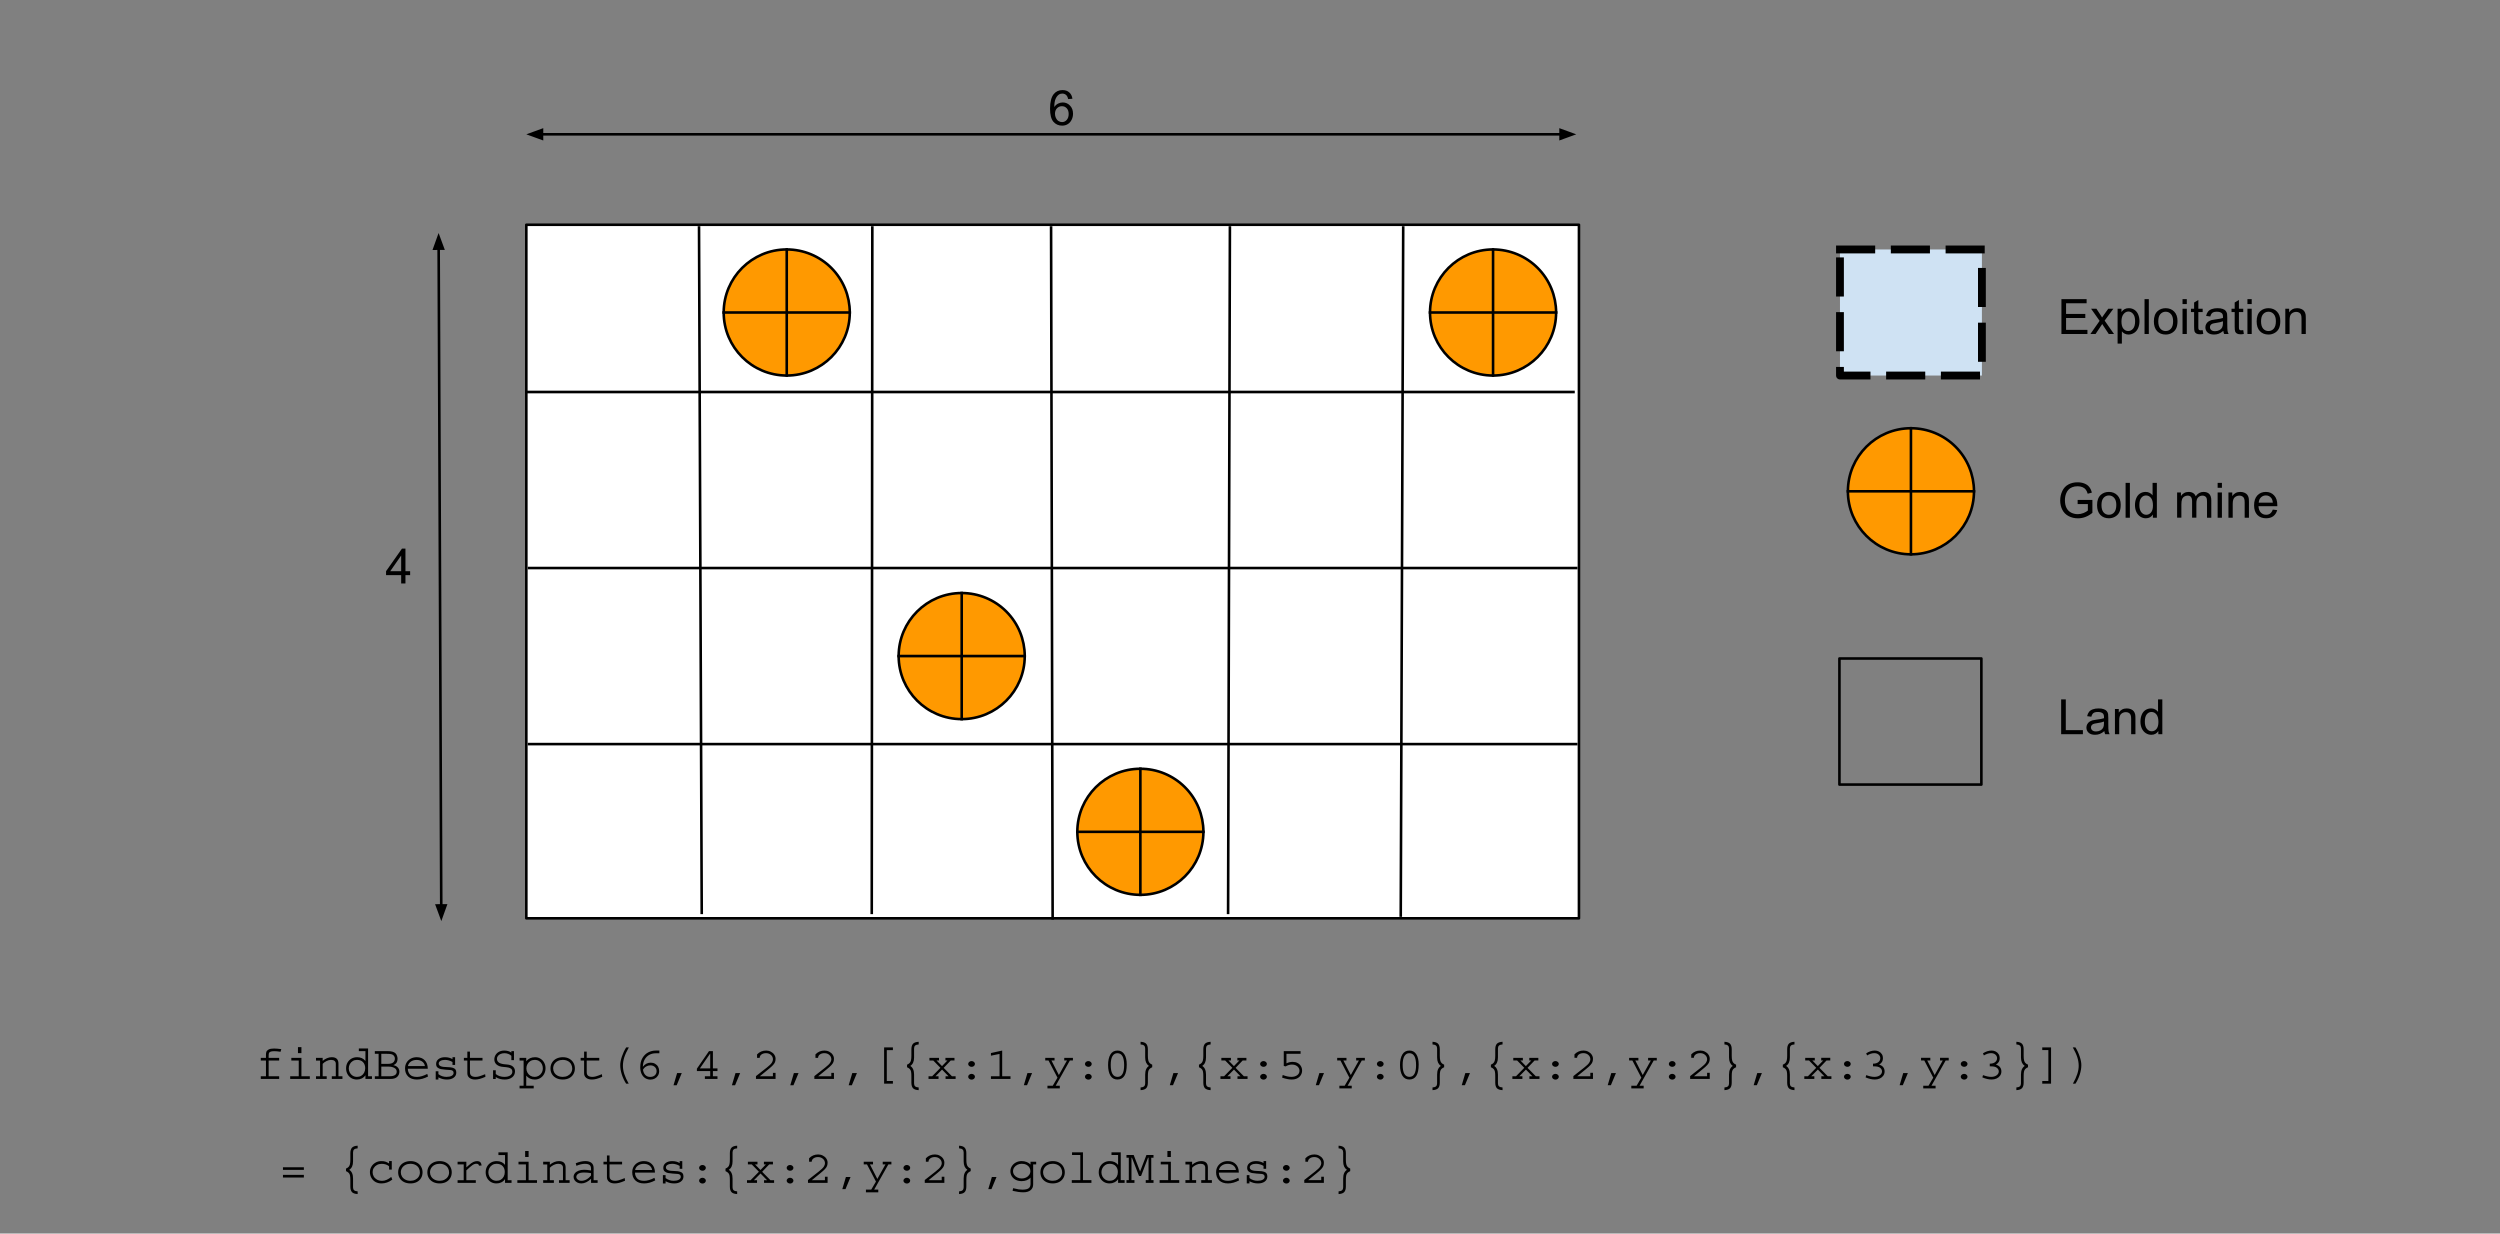 <svg version="1.1" viewBox="0.0 0.0 958.598 472.992" fill="none" stroke="none" stroke-linecap="square" stroke-miterlimit="10" xmlns:xlink="http://www.w3.org/1999/xlink" xmlns="http://www.w3.org/2000/svg">
  <rect x="0.0" y="0.0" width="958.598" height="472.992" fill="#808080" stroke="none"/>
  <clipPath id="p.0">
    <path d="m0 0l958.598 0l0 472.992l-958.598 0l0 -472.992z" clip-rule="nonzero"/>
  </clipPath>
  <g clip-path="url(#p.0)">
    <path fill="#000000" fill-opacity="0.0" d="m0 0l958.598 0l0 472.992l-958.598 0z" fill-rule="evenodd"/>
    <path fill="#cfe2f3" d="m339.504 222.832l121.921 0l0 120.283l-121.921 0z" fill-rule="evenodd"/>
    <path fill="#000000" fill-opacity="0.0" d="m201.811 86.189l403.622 0l0 265.921l-403.622 0z" fill-rule="evenodd"/>
    <path stroke="#000000" fill="#ffffff" stroke-width="1.0" stroke-linejoin="round" stroke-linecap="butt" d="m201.811 86.189l403.622 0l0 265.921l-403.622 0z" fill-rule="evenodd"/>
    <path fill="#000000" fill-opacity="0.0" d="m268.031 87.241l1.039 262.772" fill-rule="evenodd"/>
    <path stroke="#000000" stroke-width="1.0" stroke-linejoin="round" stroke-linecap="butt" d="m268.031 87.241l1.039 262.772" fill-rule="evenodd"/>
    <path fill="#000000" fill-opacity="0.0" d="m334.483 87.241l-0.22 262.772" fill-rule="evenodd"/>
    <path stroke="#000000" stroke-width="1.0" stroke-linejoin="round" stroke-linecap="butt" d="m334.483 87.241l-0.22 262.772" fill-rule="evenodd"/>
    <path fill="#000000" fill-opacity="0.0" d="m403.024 87.228l0.598 264.882" fill-rule="evenodd"/>
    <path stroke="#000000" stroke-width="1.0" stroke-linejoin="round" stroke-linecap="butt" d="m403.024 87.228l0.598 264.882" fill-rule="evenodd"/>
    <path fill="#000000" fill-opacity="0.0" d="m471.593 87.241l-0.693 262.772" fill-rule="evenodd"/>
    <path stroke="#000000" stroke-width="1.0" stroke-linejoin="round" stroke-linecap="butt" d="m471.593 87.241l-0.693 262.772" fill-rule="evenodd"/>
    <path fill="#000000" fill-opacity="0.0" d="m538.045 87.228l-0.945 263.843" fill-rule="evenodd"/>
    <path stroke="#000000" stroke-width="1.0" stroke-linejoin="round" stroke-linecap="butt" d="m538.045 87.228l-0.945 263.843" fill-rule="evenodd"/>
    <path fill="#000000" fill-opacity="0.0" d="m603.328 150.307l-401.512 0" fill-rule="evenodd"/>
    <path stroke="#000000" stroke-width="1.0" stroke-linejoin="round" stroke-linecap="butt" d="m603.328 150.307l-401.512 0" fill-rule="evenodd"/>
    <path fill="#000000" fill-opacity="0.0" d="m604.378 217.811l-401.512 0" fill-rule="evenodd"/>
    <path stroke="#000000" stroke-width="1.0" stroke-linejoin="round" stroke-linecap="butt" d="m604.378 217.811l-401.512 0" fill-rule="evenodd"/>
    <path fill="#000000" fill-opacity="0.0" d="m604.378 285.315l-401.512 0" fill-rule="evenodd"/>
    <path stroke="#000000" stroke-width="1.0" stroke-linejoin="round" stroke-linecap="butt" d="m604.378 285.315l-401.512 0" fill-rule="evenodd"/>
    <path fill="#ff9900" d="m277.493 119.824l0 0c0 -13.351 10.823 -24.173 24.173 -24.173l0 0c6.411 0 12.56 2.547 17.093 7.08c4.533 4.533 7.08 10.682 7.08 17.093l0 0c0 13.351 -10.823 24.173 -24.173 24.173l0 0c-13.35 0 -24.173 -10.823 -24.173 -24.173z" fill-rule="evenodd"/>
    <path fill="#000000" fill-opacity="0.0" d="m301.667 95.651l0 48.346m-24.173 -24.173l48.346 0" fill-rule="evenodd"/>
    <path fill="#000000" fill-opacity="0.0" d="m277.493 119.824l0 0c0 -13.351 10.823 -24.173 24.173 -24.173l0 0c6.411 0 12.56 2.547 17.093 7.08c4.533 4.533 7.08 10.682 7.08 17.093l0 0c0 13.351 -10.823 24.173 -24.173 24.173l0 0c-13.35 0 -24.173 -10.823 -24.173 -24.173z" fill-rule="evenodd"/>
    <path stroke="#000000" stroke-width="1.0" stroke-linejoin="round" stroke-linecap="butt" d="m301.667 95.651l0 48.346m-24.173 -24.173l48.346 0" fill-rule="evenodd"/>
    <path stroke="#000000" stroke-width="1.0" stroke-linejoin="round" stroke-linecap="butt" d="m277.493 119.824l0 0c0 -13.351 10.823 -24.173 24.173 -24.173l0 0c6.411 0 12.56 2.547 17.093 7.08c4.533 4.533 7.08 10.682 7.08 17.093l0 0c0 13.351 -10.823 24.173 -24.173 24.173l0 0c-13.35 0 -24.173 -10.823 -24.173 -24.173z" fill-rule="evenodd"/>
    <path fill="#ff9900" d="m344.58 251.563l0 0c0 -13.35 10.823 -24.173 24.173 -24.173l0 0c6.411 0 12.56 2.547 17.093 7.08c4.533 4.533 7.08 10.682 7.08 17.093l0 0c0 13.35 -10.823 24.173 -24.173 24.173l0 0c-13.351 0 -24.173 -10.823 -24.173 -24.173z" fill-rule="evenodd"/>
    <path fill="#000000" fill-opacity="0.0" d="m368.753 227.39l0 48.346m-24.173 -24.173l48.346 0" fill-rule="evenodd"/>
    <path fill="#000000" fill-opacity="0.0" d="m344.58 251.563l0 0c0 -13.35 10.823 -24.173 24.173 -24.173l0 0c6.411 0 12.56 2.547 17.093 7.08c4.533 4.533 7.08 10.682 7.08 17.093l0 0c0 13.35 -10.823 24.173 -24.173 24.173l0 0c-13.351 0 -24.173 -10.823 -24.173 -24.173z" fill-rule="evenodd"/>
    <path stroke="#000000" stroke-width="1.0" stroke-linejoin="round" stroke-linecap="butt" d="m368.753 227.39l0 48.346m-24.173 -24.173l48.346 0" fill-rule="evenodd"/>
    <path stroke="#000000" stroke-width="1.0" stroke-linejoin="round" stroke-linecap="butt" d="m344.58 251.563l0 0c0 -13.35 10.823 -24.173 24.173 -24.173l0 0c6.411 0 12.56 2.547 17.093 7.08c4.533 4.533 7.08 10.682 7.08 17.093l0 0c0 13.35 -10.823 24.173 -24.173 24.173l0 0c-13.351 0 -24.173 -10.823 -24.173 -24.173z" fill-rule="evenodd"/>
    <path fill="#ff9900" d="m413.088 318.947l0 0c0 -13.35 10.823 -24.173 24.173 -24.173l0 0c6.411 0 12.56 2.547 17.093 7.08c4.533 4.533 7.08 10.682 7.08 17.093l0 0c0 13.35 -10.823 24.173 -24.173 24.173l0 0c-13.351 0 -24.173 -10.823 -24.173 -24.173z" fill-rule="evenodd"/>
    <path fill="#000000" fill-opacity="0.0" d="m437.261 294.774l0 48.346m-24.173 -24.173l48.346 0" fill-rule="evenodd"/>
    <path fill="#000000" fill-opacity="0.0" d="m413.088 318.947l0 0c0 -13.35 10.823 -24.173 24.173 -24.173l0 0c6.411 0 12.56 2.547 17.093 7.08c4.533 4.533 7.08 10.682 7.08 17.093l0 0c0 13.35 -10.823 24.173 -24.173 24.173l0 0c-13.351 0 -24.173 -10.823 -24.173 -24.173z" fill-rule="evenodd"/>
    <path stroke="#000000" stroke-width="1.0" stroke-linejoin="round" stroke-linecap="butt" d="m437.261 294.774l0 48.346m-24.173 -24.173l48.346 0" fill-rule="evenodd"/>
    <path stroke="#000000" stroke-width="1.0" stroke-linejoin="round" stroke-linecap="butt" d="m413.088 318.947l0 0c0 -13.35 10.823 -24.173 24.173 -24.173l0 0c6.411 0 12.56 2.547 17.093 7.08c4.533 4.533 7.08 10.682 7.08 17.093l0 0c0 13.35 -10.823 24.173 -24.173 24.173l0 0c-13.351 0 -24.173 -10.823 -24.173 -24.173z" fill-rule="evenodd"/>
    <path fill="#ff9900" d="m548.325 119.824l0 0c0 -13.351 10.823 -24.173 24.173 -24.173l0 0c6.411 0 12.56 2.547 17.093 7.08c4.533 4.533 7.08 10.682 7.08 17.093l0 0c0 13.351 -10.823 24.173 -24.173 24.173l0 0c-13.35 0 -24.173 -10.823 -24.173 -24.173z" fill-rule="evenodd"/>
    <path fill="#000000" fill-opacity="0.0" d="m572.499 95.651l0 48.346m-24.173 -24.173l48.346 0" fill-rule="evenodd"/>
    <path fill="#000000" fill-opacity="0.0" d="m548.325 119.824l0 0c0 -13.351 10.823 -24.173 24.173 -24.173l0 0c6.411 0 12.56 2.547 17.093 7.08c4.533 4.533 7.08 10.682 7.08 17.093l0 0c0 13.351 -10.823 24.173 -24.173 24.173l0 0c-13.35 0 -24.173 -10.823 -24.173 -24.173z" fill-rule="evenodd"/>
    <path stroke="#000000" stroke-width="1.0" stroke-linejoin="round" stroke-linecap="butt" d="m572.499 95.651l0 48.346m-24.173 -24.173l48.346 0" fill-rule="evenodd"/>
    <path stroke="#000000" stroke-width="1.0" stroke-linejoin="round" stroke-linecap="butt" d="m548.325 119.824l0 0c0 -13.351 10.823 -24.173 24.173 -24.173l0 0c6.411 0 12.56 2.547 17.093 7.08c4.533 4.533 7.08 10.682 7.08 17.093l0 0c0 13.351 -10.823 24.173 -24.173 24.173l0 0c-13.35 0 -24.173 -10.823 -24.173 -24.173z" fill-rule="evenodd"/>
    <path fill="#000000" fill-opacity="0.0" d="m201.811 51.504l402.583 0" fill-rule="evenodd"/>
    <path stroke="#000000" stroke-width="1.0" stroke-linejoin="round" stroke-linecap="butt" d="m207.811 51.504l390.583 0" fill-rule="evenodd"/>
    <path fill="#000000" stroke="#000000" stroke-width="1.0" stroke-linecap="butt" d="m207.811 49.852l-4.538 1.652l4.538 1.652z" fill-rule="evenodd"/>
    <path fill="#000000" stroke="#000000" stroke-width="1.0" stroke-linecap="butt" d="m598.394 53.156l4.538 -1.652l-4.538 -1.652z" fill-rule="evenodd"/>
    <path fill="#000000" fill-opacity="0.0" d="m168.176 89.344l1.039 263.842" fill-rule="evenodd"/>
    <path stroke="#000000" stroke-width="1.0" stroke-linejoin="round" stroke-linecap="butt" d="m168.199 95.344l0.992 251.843" fill-rule="evenodd"/>
    <path fill="#000000" stroke="#000000" stroke-width="1.0" stroke-linecap="butt" d="m169.851 95.337l-1.67 -4.532l-1.634 4.545z" fill-rule="evenodd"/>
    <path fill="#000000" stroke="#000000" stroke-width="1.0" stroke-linecap="butt" d="m167.54 347.193l1.67 4.532l1.634 -4.545z" fill-rule="evenodd"/>
    <path fill="#000000" fill-opacity="0.0" d="m392.926 21.024l100.913 0l0 21.008l-100.913 0z" fill-rule="evenodd"/>
    <path fill="#000000" d="m411.208 37.865l-1.625 0.125q-0.219 -0.969 -0.625 -1.406q-0.656 -0.703 -1.641 -0.703q-0.781 0 -1.375 0.438q-0.766 0.562 -1.219 1.656q-0.453 1.078 -0.469 3.078q0.594 -0.891 1.453 -1.328q0.859 -0.438 1.797 -0.438q1.641 0 2.781 1.203q1.156 1.203 1.156 3.109q0 1.266 -0.547 2.344q-0.531 1.078 -1.484 1.656q-0.938 0.578 -2.141 0.578q-2.062 0 -3.359 -1.5q-1.281 -1.516 -1.281 -4.984q0 -3.875 1.422 -5.625q1.25 -1.531 3.375 -1.531q1.562 0 2.562 0.891q1.016 0.875 1.219 2.438zm-6.688 5.75q0 0.844 0.359 1.625q0.359 0.766 1.0 1.172q0.641 0.406 1.359 0.406q1.031 0 1.781 -0.828q0.75 -0.844 0.75 -2.281q0 -1.391 -0.734 -2.188q-0.734 -0.797 -1.859 -0.797q-1.109 0 -1.891 0.797q-0.766 0.797 -0.766 2.094z" fill-rule="nonzero"/>
    <path fill="#000000" fill-opacity="0.0" d="m138.793 196.803l100.913 0l0 21.008l-100.913 0z" fill-rule="evenodd"/>
    <path fill="#000000" d="m153.824 223.723l0 -3.203l-5.797 0l0 -1.5l6.094 -8.656l1.344 0l0 8.656l1.797 0l0 1.5l-1.797 0l0 3.203l-1.641 0zm0 -4.703l0 -6.016l-4.188 6.016l4.188 0z" fill-rule="nonzero"/>
    <path fill="#cfe2f3" d="m705.517 95.651l54.425 0l0 48.346l-54.425 0z" fill-rule="evenodd"/>
    <path stroke="#000000" stroke-width="3.0" stroke-linejoin="round" stroke-linecap="butt" stroke-dasharray="12.0,9.0" d="m705.517 95.651l54.425 0l0 48.346l-54.425 0z" fill-rule="evenodd"/>
    <path fill="#ff9900" d="m708.556 188.378l0 0c0 -13.351 10.823 -24.173 24.173 -24.173l0 0c6.411 0 12.56 2.547 17.093 7.08c4.533 4.533 7.08 10.682 7.08 17.093l0 0c0 13.35 -10.823 24.173 -24.173 24.173l0 0c-13.351 0 -24.173 -10.823 -24.173 -24.173z" fill-rule="evenodd"/>
    <path fill="#000000" fill-opacity="0.0" d="m732.73 164.205l0 48.346m-24.173 -24.173l48.346 0" fill-rule="evenodd"/>
    <path fill="#000000" fill-opacity="0.0" d="m708.556 188.378l0 0c0 -13.351 10.823 -24.173 24.173 -24.173l0 0c6.411 0 12.56 2.547 17.093 7.08c4.533 4.533 7.08 10.682 7.08 17.093l0 0c0 13.35 -10.823 24.173 -24.173 24.173l0 0c-13.351 0 -24.173 -10.823 -24.173 -24.173z" fill-rule="evenodd"/>
    <path stroke="#000000" stroke-width="1.0" stroke-linejoin="round" stroke-linecap="butt" d="m732.73 164.205l0 48.346m-24.173 -24.173l48.346 0" fill-rule="evenodd"/>
    <path stroke="#000000" stroke-width="1.0" stroke-linejoin="round" stroke-linecap="butt" d="m708.556 188.378l0 0c0 -13.351 10.823 -24.173 24.173 -24.173l0 0c6.411 0 12.56 2.547 17.093 7.08c4.533 4.533 7.08 10.682 7.08 17.093l0 0c0 13.35 -10.823 24.173 -24.173 24.173l0 0c-13.351 0 -24.173 -10.823 -24.173 -24.173z" fill-rule="evenodd"/>
    <path fill="#000000" fill-opacity="0.0" d="m779.963 101.139l121.921 0l0 21.008l-121.921 0z" fill-rule="evenodd"/>
    <path fill="#000000" d="m790.432 128.059l0 -13.359l9.656 0l0 1.578l-7.875 0l0 4.094l7.375 0l0 1.562l-7.375 0l0 4.547l8.188 0l0 1.578l-9.969 0zm11.115 0l3.531 -5.031l-3.266 -4.641l2.047 0l1.484 2.266q0.422 0.641 0.672 1.078q0.406 -0.594 0.734 -1.062l1.641 -2.281l1.953 0l-3.344 4.547l3.594 5.125l-2.016 0l-1.984 -3l-0.516 -0.812l-2.547 3.813l-1.984 0zm10.422 3.703l0 -13.375l1.484 0l0 1.25q0.531 -0.734 1.188 -1.094q0.672 -0.375 1.625 -0.375q1.234 0 2.172 0.641q0.953 0.625 1.438 1.797q0.484 1.156 0.484 2.547q0 1.484 -0.531 2.672q-0.531 1.188 -1.547 1.828q-1.016 0.625 -2.141 0.625q-0.812 0 -1.469 -0.344q-0.656 -0.344 -1.062 -0.875l0 4.703l-1.641 0zm1.484 -8.484q0 1.859 0.75 2.766q0.766 0.891 1.828 0.891q1.094 0 1.875 -0.922q0.781 -0.938 0.781 -2.875q0 -1.844 -0.766 -2.766q-0.75 -0.922 -1.812 -0.922q-1.047 0 -1.859 0.984q-0.797 0.969 -0.797 2.844zm8.844 4.781l0 -13.359l1.641 0l0 13.359l-1.641 0zm3.582 -4.844q0 -2.688 1.484 -3.969q1.25 -1.078 3.047 -1.078q2.0 0 3.266 1.312q1.266 1.297 1.266 3.609q0 1.859 -0.562 2.938q-0.562 1.062 -1.641 1.656q-1.062 0.594 -2.328 0.594q-2.031 0 -3.281 -1.297q-1.25 -1.312 -1.25 -3.766zm1.688 0q0 1.859 0.797 2.797q0.812 0.922 2.047 0.922q1.219 0 2.031 -0.922q0.812 -0.938 0.812 -2.844q0 -1.797 -0.812 -2.719q-0.812 -0.922 -2.031 -0.922q-1.234 0 -2.047 0.922q-0.797 0.906 -0.797 2.766zm9.298 -6.625l0 -1.891l1.641 0l0 1.891l-1.641 0zm0 11.469l0 -9.672l1.641 0l0 9.672l-1.641 0zm7.723 -1.469l0.234 1.453q-0.688 0.141 -1.234 0.141q-0.891 0 -1.391 -0.281q-0.484 -0.281 -0.688 -0.734q-0.203 -0.469 -0.203 -1.938l0 -5.578l-1.203 0l0 -1.266l1.203 0l0 -2.391l1.625 -0.984l0 3.375l1.656 0l0 1.266l-1.656 0l0 5.672q0 0.688 0.078 0.891q0.094 0.203 0.281 0.328q0.203 0.109 0.578 0.109q0.266 0 0.719 -0.062zm7.918 0.281q-0.922 0.766 -1.766 1.094q-0.828 0.313 -1.797 0.313q-1.594 0 -2.453 -0.781q-0.859 -0.781 -0.859 -1.984q0 -0.719 0.328 -1.297q0.328 -0.594 0.844 -0.938q0.531 -0.359 1.188 -0.547q0.469 -0.125 1.453 -0.25q1.984 -0.234 2.922 -0.562q0.016 -0.344 0.016 -0.422q0 -1.0 -0.469 -1.422q-0.625 -0.547 -1.875 -0.547q-1.156 0 -1.703 0.406q-0.547 0.406 -0.812 1.422l-1.609 -0.219q0.219 -1.016 0.719 -1.641q0.5 -0.641 1.453 -0.984q0.953 -0.344 2.188 -0.344q1.25 0 2.016 0.297q0.781 0.281 1.141 0.734q0.375 0.438 0.516 1.109q0.078 0.422 0.078 1.516l0 2.188q0 2.281 0.109 2.891q0.109 0.594 0.406 1.156l-1.703 0q-0.266 -0.516 -0.328 -1.188zm-0.141 -3.672q-0.891 0.375 -2.672 0.625q-1.016 0.141 -1.438 0.328q-0.422 0.188 -0.656 0.531q-0.219 0.344 -0.219 0.781q0 0.656 0.5 1.094q0.5 0.438 1.453 0.438q0.938 0 1.672 -0.406q0.75 -0.422 1.094 -1.141q0.266 -0.562 0.266 -1.641l0 -0.609zm7.782 3.391l0.234 1.453q-0.688 0.141 -1.234 0.141q-0.891 0 -1.391 -0.281q-0.484 -0.281 -0.688 -0.734q-0.203 -0.469 -0.203 -1.938l0 -5.578l-1.203 0l0 -1.266l1.203 0l0 -2.391l1.625 -0.984l0 3.375l1.656 0l0 1.266l-1.656 0l0 5.672q0 0.688 0.078 0.891q0.094 0.203 0.281 0.328q0.203 0.109 0.578 0.109q0.266 0 0.719 -0.062zm1.605 -10.0l0 -1.891l1.641 0l0 1.891l-1.641 0zm0 11.469l0 -9.672l1.641 0l0 9.672l-1.641 0zm3.535 -4.844q0 -2.688 1.484 -3.969q1.25 -1.078 3.047 -1.078q2.0 0 3.266 1.312q1.266 1.297 1.266 3.609q0 1.859 -0.562 2.938q-0.562 1.062 -1.641 1.656q-1.062 0.594 -2.328 0.594q-2.031 0 -3.281 -1.297q-1.25 -1.312 -1.25 -3.766zm1.688 0q0 1.859 0.797 2.797q0.812 0.922 2.047 0.922q1.219 0 2.031 -0.922q0.812 -0.938 0.812 -2.844q0 -1.797 -0.812 -2.719q-0.812 -0.922 -2.031 -0.922q-1.234 0 -2.047 0.922q-0.797 0.906 -0.797 2.766zm9.298 4.844l0 -9.672l1.469 0l0 1.375q1.062 -1.594 3.078 -1.594q0.875 0 1.609 0.312q0.734 0.312 1.094 0.828q0.375 0.5 0.516 1.203q0.094 0.453 0.094 1.594l0 5.953l-1.641 0l0 -5.891q0 -1.0 -0.203 -1.484q-0.188 -0.5 -0.672 -0.797q-0.484 -0.297 -1.141 -0.297q-1.047 0 -1.812 0.672q-0.75 0.656 -0.75 2.516l0 5.281l-1.641 0z" fill-rule="nonzero"/>
    <path fill="#000000" fill-opacity="0.0" d="m779.963 171.591l130.299 0l0 21.008l-130.299 0z" fill-rule="evenodd"/>
    <path fill="#000000" d="m796.651 193.276l0 -1.578l5.656 0l0 4.953q-1.297 1.047 -2.688 1.578q-1.375 0.516 -2.844 0.516q-1.969 0 -3.578 -0.844q-1.609 -0.844 -2.422 -2.438q-0.812 -1.594 -0.812 -3.562q0 -1.953 0.812 -3.641q0.812 -1.688 2.344 -2.5q1.531 -0.828 3.516 -0.828q1.453 0 2.625 0.469q1.172 0.469 1.828 1.312q0.672 0.828 1.016 2.172l-1.594 0.438q-0.297 -1.016 -0.75 -1.594q-0.438 -0.594 -1.266 -0.938q-0.828 -0.344 -1.844 -0.344q-1.203 0 -2.094 0.375q-0.891 0.359 -1.438 0.969q-0.531 0.594 -0.828 1.312q-0.516 1.234 -0.516 2.688q0 1.781 0.609 2.984q0.625 1.203 1.797 1.797q1.172 0.578 2.5 0.578q1.141 0 2.234 -0.438q1.094 -0.453 1.656 -0.953l0 -2.484l-3.922 0zm7.449 0.391q0 -2.688 1.484 -3.969q1.25 -1.078 3.047 -1.078q2.0 0 3.266 1.312q1.266 1.297 1.266 3.609q0 1.859 -0.562 2.938q-0.562 1.062 -1.641 1.656q-1.062 0.594 -2.328 0.594q-2.031 0 -3.281 -1.297q-1.25 -1.312 -1.25 -3.766zm1.688 0q0 1.859 0.797 2.797q0.812 0.922 2.047 0.922q1.219 0 2.031 -0.922q0.812 -0.938 0.812 -2.844q0 -1.797 -0.812 -2.719q-0.812 -0.922 -2.031 -0.922q-1.234 0 -2.047 0.922q-0.797 0.906 -0.797 2.766zm9.251 4.844l0 -13.359l1.641 0l0 13.359l-1.641 0zm10.457 0l0 -1.219q-0.906 1.438 -2.703 1.438q-1.156 0 -2.125 -0.641q-0.969 -0.641 -1.5 -1.781q-0.531 -1.141 -0.531 -2.625q0 -1.453 0.484 -2.625q0.484 -1.188 1.438 -1.812q0.969 -0.625 2.172 -0.625q0.875 0 1.547 0.375q0.688 0.359 1.109 0.953l0 -4.797l1.641 0l0 13.359l-1.531 0zm-5.172 -4.828q0 1.859 0.781 2.781q0.781 0.922 1.844 0.922q1.078 0 1.828 -0.875q0.75 -0.891 0.75 -2.688q0 -1.984 -0.766 -2.906q-0.766 -0.938 -1.891 -0.938q-1.078 0 -1.812 0.891q-0.734 0.891 -0.734 2.812zm14.465 4.828l0 -9.672l1.469 0l0 1.359q0.453 -0.719 1.203 -1.141q0.766 -0.438 1.719 -0.438q1.078 0 1.766 0.453q0.688 0.438 0.969 1.234q1.156 -1.688 2.984 -1.688q1.453 0 2.219 0.797q0.781 0.797 0.781 2.453l0 6.641l-1.641 0l0 -6.094q0 -0.984 -0.156 -1.406q-0.156 -0.438 -0.578 -0.703q-0.422 -0.266 -0.984 -0.266q-1.016 0 -1.688 0.688q-0.672 0.672 -0.672 2.156l0 5.625l-1.641 0l0 -6.281q0 -1.094 -0.406 -1.641q-0.406 -0.547 -1.312 -0.547q-0.688 0 -1.281 0.359q-0.594 0.359 -0.859 1.062q-0.25 0.703 -0.25 2.031l0 5.016l-1.641 0zm15.541 -11.469l0 -1.891l1.641 0l0 1.891l-1.641 0zm0 11.469l0 -9.672l1.641 0l0 9.672l-1.641 0zm4.145 0l0 -9.672l1.469 0l0 1.375q1.062 -1.594 3.078 -1.594q0.875 0 1.609 0.312q0.734 0.312 1.094 0.828q0.375 0.5 0.516 1.203q0.094 0.453 0.094 1.594l0 5.953l-1.641 0l0 -5.891q0 -1.0 -0.203 -1.484q-0.188 -0.5 -0.672 -0.797q-0.484 -0.297 -1.141 -0.297q-1.047 0 -1.812 0.672q-0.75 0.656 -0.75 2.516l0 5.281l-1.641 0zm17.001 -3.109l1.688 0.203q-0.406 1.484 -1.484 2.312q-1.078 0.812 -2.766 0.812q-2.125 0 -3.375 -1.297q-1.234 -1.312 -1.234 -3.672q0 -2.453 1.25 -3.797q1.266 -1.344 3.266 -1.344q1.938 0 3.156 1.328q1.234 1.312 1.234 3.703q0 0.156 0 0.438l-7.219 0q0.094 1.594 0.906 2.453q0.812 0.844 2.016 0.844q0.906 0 1.547 -0.469q0.641 -0.484 1.016 -1.516zm-5.391 -2.656l5.406 0q-0.109 -1.219 -0.625 -1.828q-0.781 -0.953 -2.031 -0.953q-1.125 0 -1.906 0.766q-0.766 0.75 -0.844 2.016z" fill-rule="nonzero"/>
    <path fill="#000000" fill-opacity="0.0" d="m705.31 252.488l54.425 0l0 48.346l-54.425 0z" fill-rule="evenodd"/>
    <path stroke="#000000" stroke-width="1.0" stroke-linejoin="round" stroke-linecap="butt" d="m705.31 252.488l54.425 0l0 48.346l-54.425 0z" fill-rule="evenodd"/>
    <path fill="#000000" fill-opacity="0.0" d="m779.963 254.609l121.921 0l0 21.008l-121.921 0z" fill-rule="evenodd"/>
    <path fill="#000000" d="m790.323 281.529l0 -13.359l1.781 0l0 11.781l6.562 0l0 1.578l-8.344 0zm16.563 -1.188q-0.922 0.766 -1.766 1.094q-0.828 0.312 -1.797 0.312q-1.594 0 -2.453 -0.781q-0.859 -0.781 -0.859 -1.984q0 -0.719 0.328 -1.297q0.328 -0.594 0.844 -0.938q0.531 -0.359 1.188 -0.547q0.469 -0.125 1.453 -0.25q1.984 -0.234 2.922 -0.562q0.016 -0.344 0.016 -0.422q0 -1.0 -0.469 -1.422q-0.625 -0.547 -1.875 -0.547q-1.156 0 -1.703 0.406q-0.547 0.406 -0.812 1.422l-1.609 -0.219q0.219 -1.016 0.719 -1.641q0.5 -0.641 1.453 -0.984q0.953 -0.344 2.188 -0.344q1.25 0 2.016 0.297q0.781 0.281 1.141 0.734q0.375 0.438 0.516 1.109q0.078 0.422 0.078 1.516l0 2.188q0 2.281 0.109 2.891q0.109 0.594 0.406 1.156l-1.703 0q-0.266 -0.516 -0.328 -1.188zm-0.141 -3.672q-0.891 0.375 -2.672 0.625q-1.016 0.141 -1.438 0.328q-0.422 0.188 -0.656 0.531q-0.219 0.344 -0.219 0.781q0 0.656 0.5 1.094q0.5 0.438 1.453 0.438q0.938 0 1.672 -0.406q0.75 -0.422 1.094 -1.141q0.266 -0.562 0.266 -1.641l0 -0.609zm4.204 4.859l0 -9.672l1.469 0l0 1.375q1.062 -1.594 3.078 -1.594q0.875 0 1.609 0.312q0.734 0.312 1.094 0.828q0.375 0.5 0.516 1.203q0.094 0.453 0.094 1.594l0 5.953l-1.641 0l0 -5.891q0 -1.0 -0.203 -1.484q-0.188 -0.5 -0.672 -0.797q-0.484 -0.297 -1.141 -0.297q-1.047 0 -1.812 0.672q-0.75 0.656 -0.75 2.516l0 5.281l-1.641 0zm16.641 0l0 -1.219q-0.906 1.438 -2.703 1.438q-1.156 0 -2.125 -0.641q-0.969 -0.641 -1.5 -1.781q-0.531 -1.141 -0.531 -2.625q0 -1.453 0.484 -2.625q0.484 -1.188 1.438 -1.812q0.969 -0.625 2.172 -0.625q0.875 0 1.547 0.375q0.688 0.359 1.109 0.953l0 -4.797l1.641 0l0 13.359l-1.531 0zm-5.172 -4.828q0 1.859 0.781 2.781q0.781 0.922 1.844 0.922q1.078 0 1.828 -0.875q0.75 -0.891 0.75 -2.688q0 -1.984 -0.766 -2.906q-0.766 -0.938 -1.891 -0.938q-1.078 0 -1.812 0.891q-0.734 0.891 -0.734 2.812z" fill-rule="nonzero"/>
    <path fill="#000000" fill-opacity="0.0" d="m89.168 386.795l764.158 0l0 30.488l-764.158 0z" fill-rule="evenodd"/>
    <path fill="#000000" d="m107.855 402.278l-0.281 1.016q-1.406 -0.234 -2.406 -0.234q-1.031 0 -1.516 0.234q-0.422 0.203 -0.531 0.516q-0.109 0.297 -0.109 1.188l0 0.625l4.031 0l0 1.016l-4.031 0l0 6.047l4.031 0l0 1.031l-7.047 0l0 -1.031l1.984 0l0 -6.047l-1.984 0l0 -1.016l1.984 0l0 -1.234q0 -0.594 0.156 -1.078q0.172 -0.484 0.844 -0.875q0.688 -0.391 2.109 -0.391q1.062 0 2.766 0.234zm7.725 1.531l-1.328 0l0 -2.297l1.328 0l0 2.297zm0 8.875l3.219 0l0 1.031l-7.531 0l0 -1.031l3.281 0l0 -6.047l-2.844 0l0 -1.016l3.875 0l0 7.062zm14.194 -4.844l0 4.844l1.531 0l0 1.031l-4.078 0l0 -1.031l1.531 0l0 -4.812q0 -0.688 -0.469 -1.078q-0.453 -0.391 -1.375 -0.391q-0.797 0 -1.703 0.438q-0.891 0.438 -1.484 1.078l0 4.766l1.547 0l0 1.031l-4.109 0l0 -1.031l1.562 0l0 -6.016l-1.562 0l0 -1.047l2.562 0l0 1.172q0.766 -0.688 1.672 -1.047q0.906 -0.375 1.812 -0.375q2.563 0 2.563 2.469zm11.366 4.844l1.484 0l0 1.031l-2.5 0l0 -1.422q-0.547 0.781 -1.406 1.219q-0.844 0.422 -1.859 0.422q-1.234 0 -2.172 -0.562q-0.938 -0.578 -1.469 -1.547q-0.516 -0.984 -0.516 -2.172q0 -1.219 0.531 -2.188q0.547 -0.969 1.5 -1.531q0.969 -0.562 2.203 -0.562q2.047 0 3.188 1.453l0 -3.781l-2.531 0l0 -1.031l3.547 0l0 10.672zm-4.266 0.234q0.922 0 1.641 -0.422q0.719 -0.438 1.109 -1.188q0.406 -0.766 0.406 -1.734q0 -1.422 -0.828 -2.297q-0.828 -0.875 -2.344 -0.875q-0.875 0 -1.594 0.438q-0.719 0.438 -1.125 1.188q-0.406 0.75 -0.406 1.625q0 0.875 0.391 1.625q0.391 0.734 1.109 1.188q0.719 0.453 1.641 0.453zm14.803 -9.016q0.375 0.391 0.562 0.969q0.203 0.562 0.203 1.125q0 1.734 -1.594 2.438q1.094 0.219 1.688 0.875q0.609 0.656 0.609 1.609q0 1.156 -0.844 1.984q-0.828 0.812 -2.594 0.812l-5.984 0l0 -1.031l1.453 0l0 -8.609l-1.453 0l0 -1.031l4.922 0q2.188 0 3.031 0.859zm-0.266 2.016q0 -0.875 -0.719 -1.422q-0.344 -0.234 -0.891 -0.328q-0.531 -0.094 -1.641 -0.094l-1.953 0l0 3.859l2.438 0q1.516 0 2.141 -0.562q0.625 -0.562 0.625 -1.453zm0.703 5.016q0 -0.969 -0.906 -1.453q-0.891 -0.5 -2.219 -0.5l-2.781 0l0 3.703l3.109 0q2.797 0 2.797 -1.75zm11.913 -1.141l-7.656 0q0.016 1.297 0.812 2.219q0.797 0.922 2.734 0.922q0.844 0 1.891 -0.312q1.047 -0.312 2.016 -0.844l0.312 0.984q-1.047 0.562 -2.156 0.875q-1.109 0.297 -2.109 0.297q-2.156 0 -3.359 -1.156q-1.203 -1.172 -1.203 -3.109q0 -1.25 0.578 -2.219q0.594 -0.984 1.609 -1.531q1.031 -0.547 2.281 -0.547q1.969 0 3.094 1.188q1.141 1.172 1.156 3.234zm-4.281 -3.375q-1.312 0 -2.234 0.656q-0.906 0.656 -1.094 1.703l6.5 0q-0.109 -1.016 -0.969 -1.688q-0.859 -0.672 -2.203 -0.672zm13.756 -0.297l0 -0.75l1.0 0l0 2.953l-1.0 0l0 -1.109q-0.641 -0.391 -1.375 -0.594q-0.734 -0.219 -1.469 -0.219q-1.062 0 -1.75 0.375q-0.688 0.375 -0.688 1.031q0 0.688 0.797 1.031q0.797 0.328 2.672 0.344q1.266 0.016 1.984 0.266q0.719 0.234 1.0 0.672q0.281 0.438 0.281 1.156q0 1.203 -0.984 1.938q-0.984 0.719 -2.562 0.719q-0.859 0 -1.609 -0.172q-0.734 -0.172 -1.703 -0.656l0 0.828l-1.031 0l0 -3.172l1.031 0l0 1.109q1.359 1.047 3.094 1.047q1.234 0 1.984 -0.406q0.75 -0.406 0.75 -1.125q0 -0.5 -0.297 -0.75q-0.281 -0.266 -0.719 -0.328q-0.438 -0.062 -1.266 -0.094l-0.828 -0.062q-1.078 -0.078 -1.797 -0.219q-0.719 -0.156 -1.266 -0.609q-0.531 -0.453 -0.531 -1.359q0 -1.172 0.922 -1.875q0.922 -0.719 2.469 -0.719q1.672 0 2.891 0.75zm6.694 -2.906l0 2.406l4.812 0l0 1.016l-4.812 0l0 4.469q0 0.969 0.562 1.391q0.562 0.422 1.625 0.422q0.609 0 1.297 -0.188q0.703 -0.188 2.344 -0.844l0.109 1.0q-1.266 0.562 -2.219 0.812q-0.938 0.234 -1.734 0.234q-1.359 0 -2.172 -0.641q-0.812 -0.641 -0.812 -1.75l0 -4.906l-1.328 0l0 -1.016l1.328 0l0 -2.406l1.0 0zm15.881 0.391l0 -0.562l1.0 0l0 3.453l-1.0 0l0 -1.656q-0.484 -0.469 -1.188 -0.734q-0.703 -0.266 -1.438 -0.266q-0.828 0 -1.5 0.281q-0.656 0.281 -1.031 0.766q-0.375 0.484 -0.375 1.078q0 1.0 0.844 1.531q0.844 0.531 2.703 0.641q1.797 0.109 2.578 0.828q0.797 0.719 0.797 1.781q0 1.469 -1.078 2.328q-1.078 0.859 -2.844 0.859q-0.984 0 -1.875 -0.234q-0.891 -0.25 -1.578 -0.719l0 0.75l-1.031 0l0 -3.359l1.031 0l0 1.453q0.641 0.531 1.484 0.812q0.859 0.281 1.797 0.281q1.438 0 2.25 -0.547q0.828 -0.547 0.828 -1.453q0 -0.688 -0.391 -1.047q-0.391 -0.375 -1.109 -0.531q-0.703 -0.156 -1.875 -0.234q-1.688 -0.109 -2.609 -0.875q-0.922 -0.766 -0.922 -2.016q0 -0.906 0.469 -1.688q0.484 -0.797 1.344 -1.25q0.875 -0.453 2.031 -0.453q0.75 0 1.469 0.203q0.719 0.203 1.219 0.578zm13.1 5.984q0 1.234 -0.547 2.234q-0.547 1.0 -1.484 1.562q-0.938 0.547 -2.062 0.547q-1.047 0 -1.891 -0.375q-0.828 -0.391 -1.406 -1.125l0 3.875l2.859 0l0 1.031l-5.422 0l0 -1.031l1.547 0l0 -9.672l-1.547 0l0 -1.016l2.562 0l0 1.297q0.594 -0.766 1.453 -1.156q0.875 -0.391 1.938 -0.391q1.141 0 2.047 0.578q0.922 0.562 1.438 1.531q0.516 0.969 0.516 2.109zm-4.141 3.328q0.812 0 1.531 -0.422q0.719 -0.422 1.141 -1.172q0.438 -0.766 0.438 -1.719q0 -0.812 -0.344 -1.531q-0.344 -0.734 -1.047 -1.203q-0.703 -0.469 -1.703 -0.469q-0.922 0 -1.656 0.422q-0.719 0.422 -1.141 1.172q-0.422 0.734 -0.422 1.641q0 0.922 0.422 1.672q0.422 0.75 1.141 1.188q0.734 0.422 1.641 0.422zm15.397 -3.25q0 1.25 -0.578 2.219q-0.578 0.969 -1.625 1.516q-1.047 0.531 -2.422 0.531q-1.406 0 -2.484 -0.531q-1.078 -0.547 -1.672 -1.516q-0.578 -0.969 -0.578 -2.219q0 -1.266 0.609 -2.25q0.609 -0.984 1.688 -1.516q1.078 -0.531 2.469 -0.531q1.422 0 2.469 0.594q1.047 0.594 1.578 1.578q0.547 0.969 0.547 2.125zm-4.641 3.25q1.062 0 1.875 -0.422q0.828 -0.422 1.281 -1.141q0.469 -0.734 0.469 -1.641q0 -0.906 -0.422 -1.656q-0.422 -0.766 -1.25 -1.203q-0.828 -0.453 -1.984 -0.453q-1.062 0 -1.906 0.438q-0.828 0.438 -1.297 1.188q-0.453 0.75 -0.453 1.656q0 0.859 0.438 1.609q0.453 0.75 1.297 1.188q0.844 0.438 1.953 0.438zm9.178 -9.703l0 2.406l4.812 0l0 1.016l-4.812 0l0 4.469q0 0.969 0.562 1.391q0.562 0.422 1.625 0.422q0.609 0 1.297 -0.188q0.703 -0.188 2.344 -0.844l0.109 1.0q-1.266 0.562 -2.219 0.812q-0.938 0.234 -1.734 0.234q-1.359 0 -2.172 -0.641q-0.812 -0.641 -0.812 -1.75l0 -4.906l-1.328 0l0 -1.016l1.328 0l0 -2.406l1.0 0zm13.881 5.484q0 1.469 0.531 3.141q0.547 1.672 1.688 3.688l-0.984 0q-1.062 -1.656 -1.672 -3.547q-0.594 -1.891 -0.594 -3.578q0 -1.406 0.641 -3.297q0.641 -1.906 1.641 -3.484l1.016 0q-1.25 2.219 -1.766 3.844q-0.5 1.609 -0.5 3.234zm13.975 -4.828l-1.422 0q-1.297 0 -2.406 0.578q-1.094 0.578 -1.781 1.75q-0.672 1.172 -0.719 2.844q1.188 -1.578 3.031 -1.578q0.922 0 1.656 0.422q0.75 0.422 1.156 1.156q0.406 0.734 0.406 1.672q0 0.922 -0.438 1.672q-0.438 0.734 -1.203 1.156q-0.766 0.422 -1.688 0.422q-1.109 0 -2.016 -0.562q-0.891 -0.578 -1.406 -1.656q-0.5 -1.078 -0.5 -2.531q0 -2.125 0.859 -3.562q0.875 -1.453 2.219 -2.141q1.359 -0.688 2.828 -0.688l1.422 0l0 1.047zm-3.547 9.062q1.156 0 1.812 -0.609q0.672 -0.625 0.672 -1.594q0 -0.984 -0.672 -1.609q-0.672 -0.625 -1.75 -0.625q-0.844 0 -1.609 0.453q-0.766 0.453 -1.188 1.234q0.188 1.281 0.906 2.016q0.719 0.734 1.828 0.734zm10.194 3.188l-1.219 0l1.375 -4.656l1.781 0l-1.938 4.656zm13.881 -6.453l1.75 0l0 1.031l-1.75 0l0 1.984l1.75 0l0 1.031l-4.828 0l0 -1.031l2.047 0l0 -1.984l-5.109 0l0 -0.922l4.641 -6.734l1.5 0l0 6.625zm-5.0 0l3.969 0l0 -5.734l-3.969 5.734zm13.506 6.453l-1.219 0l1.375 -4.656l1.781 0l-1.938 4.656zm15.522 -10.156q0 0.734 -0.203 1.266q-0.188 0.516 -0.766 1.156q-0.578 0.641 -1.781 1.609l-3.297 2.688l5.031 0l0 -1.312l1.016 0l0 2.344l-7.516 0l0 -1.094l4.156 -3.266q1.469 -1.156 1.906 -1.844q0.453 -0.703 0.453 -1.297q0 -1.031 -0.766 -1.703q-0.75 -0.688 -1.906 -0.688q-1.0 0 -1.703 0.484q-0.688 0.484 -0.719 1.312l-1.0 0l0 -1.328q1.422 -1.469 3.484 -1.469q0.969 0 1.797 0.438q0.844 0.422 1.328 1.156q0.484 0.719 0.484 1.547zm6.866 10.156l-1.219 0l1.375 -4.656l1.781 0l-1.938 4.656zm15.522 -10.156q0 0.734 -0.203 1.266q-0.188 0.516 -0.766 1.156q-0.578 0.641 -1.781 1.609l-3.297 2.688l5.031 0l0 -1.312l1.016 0l0 2.344l-7.516 0l0 -1.094l4.156 -3.266q1.469 -1.156 1.906 -1.844q0.453 -0.703 0.453 -1.297q0 -1.031 -0.766 -1.703q-0.75 -0.688 -1.906 -0.688q-1.0 0 -1.703 0.484q-0.688 0.484 -0.719 1.312l-1.0 0l0 -1.328q1.422 -1.469 3.484 -1.469q0.969 0 1.797 0.438q0.844 0.422 1.328 1.156q0.484 0.719 0.484 1.547zm6.866 10.156l-1.219 0l1.375 -4.656l1.781 0l-1.938 4.656zm15.741 -13.469l-2.344 0l0 11.844l2.344 0l0 1.031l-3.375 0l0 -13.906l3.375 0l0 1.031zm8.116 -0.594l0 3.422q0 1.156 -0.359 1.953q-0.344 0.781 -1.078 1.297q0.734 0.469 1.078 1.281q0.359 0.812 0.359 2.047l0 3.359q0 0.734 0.391 1.109q0.406 0.391 1.375 0.453l0 1.031q-1.562 -0.078 -2.188 -0.766q-0.609 -0.672 -0.609 -2.156l0 -2.406q0 -1.141 -0.125 -1.766q-0.125 -0.625 -0.484 -1.0q-0.359 -0.375 -1.062 -0.703l0 -0.969q0.672 -0.297 1.016 -0.672q0.344 -0.375 0.5 -1.016q0.156 -0.641 0.156 -1.797l0 -2.391q0 -1.438 0.609 -2.125q0.625 -0.703 2.188 -0.781l0 1.016q-0.969 0.062 -1.375 0.453q-0.391 0.375 -0.391 1.125zm9.553 4.578l-0.938 0l2.094 2.156l2.078 -2.156l-0.766 0l0 -1.016l3.469 0l0 1.016l-1.438 0l-2.703 2.828l3.172 3.219l1.406 0l0 1.031l-3.859 0l0 -1.031l1.156 0l-2.5 -2.562l-2.531 2.562l1.188 0l0 1.031l-3.844 0l0 -1.031l1.391 0l3.172 -3.234l-2.75 -2.812l-1.469 0l0 -1.016l3.672 0l0 1.016zm13.788 1.297q0 0.484 -0.375 0.812q-0.375 0.328 -0.891 0.328q-0.531 0 -0.938 -0.328q-0.391 -0.328 -0.391 -0.781q0 -0.438 0.375 -0.766q0.391 -0.344 0.906 -0.344q0.578 0 0.938 0.344q0.375 0.328 0.375 0.734zm0 4.906q0 0.484 -0.375 0.812q-0.375 0.328 -0.891 0.328q-0.531 0 -0.938 -0.328q-0.391 -0.328 -0.391 -0.781q0 -0.438 0.375 -0.766q0.391 -0.344 0.906 -0.344q0.578 0 0.938 0.344q0.375 0.328 0.375 0.734zm13.631 -0.156l0 1.031l-7.5 0l0 -1.031l3.297 0l0 -8.562l-3.297 0.672l0 -1.016l4.312 -0.953l0 9.859l3.188 0zm6.334 3.438l-1.219 0l1.375 -4.656l1.781 0l-1.938 4.656zm10.553 -9.484l-1.188 0l2.844 5.578l3.109 -5.578l-1.047 0l0 -1.016l3.328 0l0 1.016l-1.172 0l-5.438 9.672l1.578 0l0 1.031l-4.734 0l0 -1.031l2.031 0l1.812 -3.078l-3.438 -6.594l-1.25 0l0 -1.016l3.562 0l0 1.016zm14.256 1.297q0 0.484 -0.375 0.812q-0.375 0.328 -0.891 0.328q-0.531 0 -0.938 -0.328q-0.391 -0.328 -0.391 -0.781q0 -0.438 0.375 -0.766q0.391 -0.344 0.906 -0.344q0.578 0 0.938 0.344q0.375 0.328 0.375 0.734zm0 4.906q0 0.484 -0.375 0.812q-0.375 0.328 -0.891 0.328q-0.531 0 -0.938 -0.328q-0.391 -0.328 -0.391 -0.781q0 -0.438 0.375 -0.766q0.391 -0.344 0.906 -0.344q0.578 0 0.938 0.344q0.375 0.328 0.375 0.734zm13.428 -4.641q0 2.922 -0.906 4.328q-0.906 1.406 -2.672 1.406q-1.75 0 -2.672 -1.484q-0.906 -1.484 -0.906 -4.094q0 -2.5 0.891 -4.016q0.891 -1.516 2.75 -1.516q1.672 0 2.594 1.422q0.922 1.406 0.922 3.953zm-3.516 4.719q2.516 0 2.516 -4.531q0 -4.547 -2.594 -4.547q-1.219 0 -1.891 1.141q-0.656 1.125 -0.656 3.359q0 4.578 2.625 4.578zm11.616 -10.547l0 2.391q0 1.156 0.156 1.797q0.156 0.641 0.5 1.016q0.344 0.375 1.016 0.672l0 0.969q-0.703 0.328 -1.062 0.703q-0.344 0.375 -0.484 1.0q-0.125 0.625 -0.125 1.766l0 2.406q0 1.484 -0.625 2.156q-0.609 0.688 -2.172 0.766l0 -1.031q0.969 -0.062 1.359 -0.453q0.406 -0.375 0.406 -1.109l0 -3.359q0 -1.234 0.359 -2.047q0.359 -0.812 1.078 -1.281q-0.719 -0.516 -1.078 -1.297q-0.359 -0.797 -0.359 -1.953l0 -3.422q0 -0.75 -0.406 -1.125q-0.391 -0.391 -1.359 -0.453l0 -1.016q1.562 0.078 2.172 0.781q0.625 0.688 0.625 2.125zm9.631 13.75l-1.219 0l1.375 -4.656l1.781 0l-1.938 4.656zm12.663 -14.062l0 3.422q0 1.156 -0.359 1.953q-0.344 0.781 -1.078 1.297q0.734 0.469 1.078 1.281q0.359 0.812 0.359 2.047l0 3.359q0 0.734 0.391 1.109q0.406 0.391 1.375 0.453l0 1.031q-1.562 -0.078 -2.188 -0.766q-0.609 -0.672 -0.609 -2.156l0 -2.406q0 -1.141 -0.125 -1.766q-0.125 -0.625 -0.484 -1.0q-0.359 -0.375 -1.062 -0.703l0 -0.969q0.672 -0.297 1.016 -0.672q0.344 -0.375 0.5 -1.016q0.156 -0.641 0.156 -1.797l0 -2.391q0 -1.438 0.609 -2.125q0.625 -0.703 2.188 -0.781l0 1.016q-0.969 0.062 -1.375 0.453q-0.391 0.375 -0.391 1.125zm9.553 4.578l-0.938 0l2.094 2.156l2.078 -2.156l-0.766 0l0 -1.016l3.469 0l0 1.016l-1.438 0l-2.703 2.828l3.172 3.219l1.406 0l0 1.031l-3.859 0l0 -1.031l1.156 0l-2.5 -2.562l-2.531 2.562l1.188 0l0 1.031l-3.844 0l0 -1.031l1.391 0l3.172 -3.234l-2.75 -2.812l-1.469 0l0 -1.016l3.672 0l0 1.016zm13.788 1.297q0 0.484 -0.375 0.812q-0.375 0.328 -0.891 0.328q-0.531 0 -0.938 -0.328q-0.391 -0.328 -0.391 -0.781q0 -0.438 0.375 -0.766q0.391 -0.344 0.906 -0.344q0.578 0 0.938 0.344q0.375 0.328 0.375 0.734zm0 4.906q0 0.484 -0.375 0.812q-0.375 0.328 -0.891 0.328q-0.531 0 -0.938 -0.328q-0.391 -0.328 -0.391 -0.781q0 -0.438 0.375 -0.766q0.391 -0.344 0.906 -0.344q0.578 0 0.938 0.344q0.375 0.328 0.375 0.734zm12.928 -8.766l-5.422 0l0 3.656q1.109 -0.562 2.422 -0.562q1.047 0 1.859 0.438q0.828 0.438 1.266 1.203q0.453 0.766 0.453 1.719q0 0.891 -0.469 1.672q-0.453 0.781 -1.359 1.266q-0.891 0.469 -2.203 0.469q-0.75 0 -1.609 -0.172q-0.859 -0.156 -2.016 -0.547l0.219 -1.031q1.828 0.734 3.312 0.734q1.406 0 2.266 -0.656q0.859 -0.656 0.859 -1.703q0 -0.656 -0.375 -1.188q-0.359 -0.547 -1.016 -0.859q-0.656 -0.312 -1.484 -0.312q-1.25 0 -2.438 0.703l-0.719 -0.172l0 -5.688l6.453 0l0 1.031zm7.038 12.047l-1.219 0l1.375 -4.656l1.781 0l-1.938 4.656zm10.553 -9.484l-1.188 0l2.844 5.578l3.109 -5.578l-1.047 0l0 -1.016l3.328 0l0 1.016l-1.172 0l-5.438 9.672l1.578 0l0 1.031l-4.734 0l0 -1.031l2.031 0l1.812 -3.078l-3.438 -6.594l-1.25 0l0 -1.016l3.562 0l0 1.016zm14.256 1.297q0 0.484 -0.375 0.812q-0.375 0.328 -0.891 0.328q-0.531 0 -0.938 -0.328q-0.391 -0.328 -0.391 -0.781q0 -0.438 0.375 -0.766q0.391 -0.344 0.906 -0.344q0.578 0 0.938 0.344q0.375 0.328 0.375 0.734zm0 4.906q0 0.484 -0.375 0.812q-0.375 0.328 -0.891 0.328q-0.531 0 -0.938 -0.328q-0.391 -0.328 -0.391 -0.781q0 -0.438 0.375 -0.766q0.391 -0.344 0.906 -0.344q0.578 0 0.938 0.344q0.375 0.328 0.375 0.734zm13.428 -4.641q0 2.922 -0.906 4.328q-0.906 1.406 -2.672 1.406q-1.75 0 -2.672 -1.484q-0.906 -1.484 -0.906 -4.094q0 -2.5 0.891 -4.016q0.891 -1.516 2.75 -1.516q1.672 0 2.594 1.422q0.922 1.406 0.922 3.953zm-3.516 4.719q2.516 0 2.516 -4.531q0 -4.547 -2.594 -4.547q-1.219 0 -1.891 1.141q-0.656 1.125 -0.656 3.359q0 4.578 2.625 4.578zm11.616 -10.547l0 2.391q0 1.156 0.156 1.797q0.156 0.641 0.5 1.016q0.344 0.375 1.016 0.672l0 0.969q-0.703 0.328 -1.062 0.703q-0.344 0.375 -0.484 1.0q-0.125 0.625 -0.125 1.766l0 2.406q0 1.484 -0.625 2.156q-0.609 0.688 -2.172 0.766l0 -1.031q0.969 -0.062 1.359 -0.453q0.406 -0.375 0.406 -1.109l0 -3.359q0 -1.234 0.359 -2.047q0.359 -0.812 1.078 -1.281q-0.719 -0.516 -1.078 -1.297q-0.359 -0.797 -0.359 -1.953l0 -3.422q0 -0.75 -0.406 -1.125q-0.391 -0.391 -1.359 -0.453l0 -1.016q1.562 0.078 2.172 0.781q0.625 0.688 0.625 2.125zm9.631 13.75l-1.219 0l1.375 -4.656l1.781 0l-1.938 4.656zm12.662 -14.062l0 3.422q0 1.156 -0.359 1.953q-0.344 0.781 -1.078 1.297q0.734 0.469 1.078 1.281q0.359 0.812 0.359 2.047l0 3.359q0 0.734 0.391 1.109q0.406 0.391 1.375 0.453l0 1.031q-1.562 -0.078 -2.188 -0.766q-0.609 -0.672 -0.609 -2.156l0 -2.406q0 -1.141 -0.125 -1.766q-0.125 -0.625 -0.484 -1.0q-0.359 -0.375 -1.062 -0.703l0 -0.969q0.672 -0.297 1.016 -0.672q0.344 -0.375 0.5 -1.016q0.156 -0.641 0.156 -1.797l0 -2.391q0 -1.438 0.609 -2.125q0.625 -0.703 2.188 -0.781l0 1.016q-0.969 0.062 -1.375 0.453q-0.391 0.375 -0.391 1.125zm9.553 4.578l-0.938 0l2.094 2.156l2.078 -2.156l-0.766 0l0 -1.016l3.469 0l0 1.016l-1.438 0l-2.703 2.828l3.172 3.219l1.406 0l0 1.031l-3.859 0l0 -1.031l1.156 0l-2.5 -2.562l-2.531 2.562l1.188 0l0 1.031l-3.844 0l0 -1.031l1.391 0l3.172 -3.234l-2.75 -2.812l-1.469 0l0 -1.016l3.672 0l0 1.016zm13.787 1.297q0 0.484 -0.375 0.812q-0.375 0.328 -0.891 0.328q-0.531 0 -0.938 -0.328q-0.391 -0.328 -0.391 -0.781q0 -0.438 0.375 -0.766q0.391 -0.344 0.906 -0.344q0.578 0 0.938 0.344q0.375 0.328 0.375 0.734zm0 4.906q0 0.484 -0.375 0.812q-0.375 0.328 -0.891 0.328q-0.531 0 -0.938 -0.328q-0.391 -0.328 -0.391 -0.781q0 -0.438 0.375 -0.766q0.391 -0.344 0.906 -0.344q0.578 0 0.938 0.344q0.375 0.328 0.375 0.734zm13.1 -6.875q0 0.734 -0.203 1.266q-0.188 0.516 -0.766 1.156q-0.578 0.641 -1.781 1.609l-3.297 2.688l5.031 0l0 -1.312l1.016 0l0 2.344l-7.516 0l0 -1.094l4.156 -3.266q1.469 -1.156 1.906 -1.844q0.453 -0.703 0.453 -1.297q0 -1.031 -0.766 -1.703q-0.75 -0.688 -1.906 -0.688q-1.0 0 -1.703 0.484q-0.688 0.484 -0.719 1.312l-1.0 0l0 -1.328q1.422 -1.469 3.484 -1.469q0.969 0 1.797 0.438q0.844 0.422 1.328 1.156q0.484 0.719 0.484 1.547zm6.866 10.156l-1.219 0l1.375 -4.656l1.781 0l-1.938 4.656zm10.553 -9.484l-1.188 0l2.844 5.578l3.109 -5.578l-1.047 0l0 -1.016l3.328 0l0 1.016l-1.172 0l-5.438 9.672l1.578 0l0 1.031l-4.734 0l0 -1.031l2.031 0l1.812 -3.078l-3.438 -6.594l-1.25 0l0 -1.016l3.562 0l0 1.016zm14.256 1.297q0 0.484 -0.375 0.812q-0.375 0.328 -0.891 0.328q-0.531 0 -0.938 -0.328q-0.391 -0.328 -0.391 -0.781q0 -0.438 0.375 -0.766q0.391 -0.344 0.906 -0.344q0.578 0 0.938 0.344q0.375 0.328 0.375 0.734zm0 4.906q0 0.484 -0.375 0.812q-0.375 0.328 -0.891 0.328q-0.531 0 -0.938 -0.328q-0.391 -0.328 -0.391 -0.781q0 -0.438 0.375 -0.766q0.391 -0.344 0.906 -0.344q0.578 0 0.938 0.344q0.375 0.328 0.375 0.734zm13.1 -6.875q0 0.734 -0.203 1.266q-0.188 0.516 -0.766 1.156q-0.578 0.641 -1.781 1.609l-3.297 2.688l5.031 0l0 -1.312l1.016 0l0 2.344l-7.516 0l0 -1.094l4.156 -3.266q1.469 -1.156 1.906 -1.844q0.453 -0.703 0.453 -1.297q0 -1.031 -0.766 -1.703q-0.75 -0.688 -1.906 -0.688q-1.0 0 -1.703 0.484q-0.688 0.484 -0.719 1.312l-1.0 0l0 -1.328q1.422 -1.469 3.484 -1.469q0.969 0 1.797 0.438q0.844 0.422 1.328 1.156q0.484 0.719 0.484 1.547zm8.428 -3.594l0 2.391q0 1.156 0.156 1.797q0.156 0.641 0.5 1.016q0.344 0.375 1.016 0.672l0 0.969q-0.703 0.328 -1.062 0.703q-0.344 0.375 -0.484 1.0q-0.125 0.625 -0.125 1.766l0 2.406q0 1.484 -0.625 2.156q-0.609 0.688 -2.172 0.766l0 -1.031q0.969 -0.062 1.359 -0.453q0.406 -0.375 0.406 -1.109l0 -3.359q0 -1.234 0.359 -2.047q0.359 -0.812 1.078 -1.281q-0.719 -0.516 -1.078 -1.297q-0.359 -0.797 -0.359 -1.953l0 -3.422q0 -0.75 -0.406 -1.125q-0.391 -0.391 -1.359 -0.453l0 -1.016q1.562 0.078 2.172 0.781q0.625 0.688 0.625 2.125zm9.631 13.75l-1.219 0l1.375 -4.656l1.781 0l-1.938 4.656zm12.662 -14.062l0 3.422q0 1.156 -0.359 1.953q-0.344 0.781 -1.078 1.297q0.734 0.469 1.078 1.281q0.359 0.812 0.359 2.047l0 3.359q0 0.734 0.391 1.109q0.406 0.391 1.375 0.453l0 1.031q-1.562 -0.078 -2.188 -0.766q-0.609 -0.672 -0.609 -2.156l0 -2.406q0 -1.141 -0.125 -1.766q-0.125 -0.625 -0.484 -1.0q-0.359 -0.375 -1.062 -0.703l0 -0.969q0.672 -0.297 1.016 -0.672q0.344 -0.375 0.5 -1.016q0.156 -0.641 0.156 -1.797l0 -2.391q0 -1.438 0.609 -2.125q0.625 -0.703 2.188 -0.781l0 1.016q-0.969 0.062 -1.375 0.453q-0.391 0.375 -0.391 1.125zm9.553 4.578l-0.938 0l2.094 2.156l2.078 -2.156l-0.766 0l0 -1.016l3.469 0l0 1.016l-1.438 0l-2.703 2.828l3.172 3.219l1.406 0l0 1.031l-3.859 0l0 -1.031l1.156 0l-2.5 -2.562l-2.531 2.562l1.188 0l0 1.031l-3.844 0l0 -1.031l1.391 0l3.172 -3.234l-2.75 -2.812l-1.469 0l0 -1.016l3.672 0l0 1.016zm13.787 1.297q0 0.484 -0.375 0.812q-0.375 0.328 -0.891 0.328q-0.531 0 -0.938 -0.328q-0.391 -0.328 -0.391 -0.781q0 -0.438 0.375 -0.766q0.391 -0.344 0.906 -0.344q0.578 0 0.938 0.344q0.375 0.328 0.375 0.734zm0 4.906q0 0.484 -0.375 0.812q-0.375 0.328 -0.891 0.328q-0.531 0 -0.938 -0.328q-0.391 -0.328 -0.391 -0.781q0 -0.438 0.375 -0.766q0.391 -0.344 0.906 -0.344q0.578 0 0.938 0.344q0.375 0.328 0.375 0.734zm12.35 -7.109q0 0.828 -0.328 1.391q-0.312 0.562 -1.125 1.125q0.984 0.25 1.531 0.922q0.562 0.672 0.562 1.672q0 0.938 -0.516 1.641q-0.5 0.688 -1.359 1.078q-0.859 0.375 -1.859 0.375q-1.688 0 -3.562 -0.812l0.25 -0.875q1.828 0.672 3.109 0.672q1.297 0 2.109 -0.594q0.828 -0.609 0.828 -1.516q0 -0.766 -0.703 -1.344q-0.688 -0.578 -2.266 -0.578l-0.484 0l0 -1.031q1.328 0 2.062 -0.594q0.734 -0.594 0.734 -1.5q0 -0.828 -0.641 -1.375q-0.625 -0.562 -1.688 -0.562q-1.266 0 -2.734 0.875l-0.344 -0.812q1.641 -1.062 3.344 -1.062q0.812 0 1.516 0.359q0.719 0.359 1.141 1.031q0.422 0.656 0.422 1.516zm7.616 10.391l-1.219 0l1.375 -4.656l1.781 0l-1.938 4.656zm10.553 -9.484l-1.188 0l2.844 5.578l3.109 -5.578l-1.047 0l0 -1.016l3.328 0l0 1.016l-1.172 0l-5.438 9.672l1.578 0l0 1.031l-4.734 0l0 -1.031l2.031 0l1.812 -3.078l-3.438 -6.594l-1.25 0l0 -1.016l3.562 0l0 1.016zm14.256 1.297q0 0.484 -0.375 0.812q-0.375 0.328 -0.891 0.328q-0.531 0 -0.938 -0.328q-0.391 -0.328 -0.391 -0.781q0 -0.438 0.375 -0.766q0.391 -0.344 0.906 -0.344q0.578 0 0.938 0.344q0.375 0.328 0.375 0.734zm0 4.906q0 0.484 -0.375 0.812q-0.375 0.328 -0.891 0.328q-0.531 0 -0.938 -0.328q-0.391 -0.328 -0.391 -0.781q0 -0.438 0.375 -0.766q0.391 -0.344 0.906 -0.344q0.578 0 0.938 0.344q0.375 0.328 0.375 0.734zm12.35 -7.109q0 0.828 -0.328 1.391q-0.312 0.562 -1.125 1.125q0.984 0.25 1.531 0.922q0.562 0.672 0.562 1.672q0 0.938 -0.516 1.641q-0.5 0.688 -1.359 1.078q-0.859 0.375 -1.859 0.375q-1.688 0 -3.562 -0.812l0.25 -0.875q1.828 0.672 3.109 0.672q1.297 0 2.109 -0.594q0.828 -0.609 0.828 -1.516q0 -0.766 -0.703 -1.344q-0.688 -0.578 -2.266 -0.578l-0.484 0l0 -1.031q1.328 0 2.062 -0.594q0.734 -0.594 0.734 -1.5q0 -0.828 -0.641 -1.375q-0.625 -0.562 -1.688 -0.562q-1.266 0 -2.734 0.875l-0.344 -0.812q1.641 -1.062 3.344 -1.062q0.812 0 1.516 0.359q0.719 0.359 1.141 1.031q0.422 0.656 0.422 1.516zm9.178 -3.359l0 2.391q0 1.156 0.156 1.797q0.156 0.641 0.5 1.016q0.344 0.375 1.016 0.672l0 0.969q-0.703 0.328 -1.062 0.703q-0.344 0.375 -0.484 1.0q-0.125 0.625 -0.125 1.766l0 2.406q0 1.484 -0.625 2.156q-0.609 0.688 -2.172 0.766l0 -1.031q0.969 -0.062 1.359 -0.453q0.406 -0.375 0.406 -1.109l0 -3.359q0 -1.234 0.359 -2.047q0.359 -0.812 1.078 -1.281q-0.719 -0.516 -1.078 -1.297q-0.359 -0.797 -0.359 -1.953l0 -3.422q0 -0.75 -0.406 -1.125q-0.391 -0.391 -1.359 -0.453l0 -1.016q1.562 0.078 2.172 0.781q0.625 0.688 0.625 2.125zm10.506 13.156l-3.375 0l0 -1.031l2.344 0l0 -11.844l-2.344 0l0 -1.031l3.375 0l0 13.906zm11.616 -7.125q0 1.688 -0.594 3.578q-0.594 1.891 -1.656 3.547l-0.984 0q1.125 -2.016 1.672 -3.688q0.547 -1.672 0.547 -3.141q0 -1.625 -0.516 -3.234q-0.5 -1.625 -1.75 -3.844l1.016 0q1.0 1.578 1.625 3.484q0.641 1.891 0.641 3.297z" fill-rule="nonzero"/><path fill="#000000" fill-opacity="0.0" d="m97.921 426.633l764.158 0l0 30.488l-764.158 0z" fill-rule="evenodd"/><path fill="#000000" d="m116.515 448.584l-8.016 0l0 -1.016l8.016 0l0 1.016zm0 2.922l-8.016 0l0 -1.016l8.016 0l0 1.016zm18.856 -9.609l0 3.422q0 1.156 -0.359 1.953q-0.344 0.781 -1.078 1.297q0.734 0.469 1.078 1.281q0.359 0.812 0.359 2.047l0 3.359q0 0.734 0.391 1.109q0.406 0.391 1.375 0.453l0 1.031q-1.562 -0.078 -2.188 -0.766q-0.609 -0.672 -0.609 -2.156l0 -2.406q0 -1.141 -0.125 -1.766q-0.125 -0.625 -0.484 -1.0q-0.359 -0.375 -1.062 -0.703l0 -0.969q0.672 -0.297 1.016 -0.672q0.344 -0.375 0.5 -1.016q0.156 -0.641 0.156 -1.797l0 -2.391q0 -1.438 0.609 -2.125q0.625 -0.703 2.188 -0.781l0 1.016q-0.969 0.062 -1.375 0.453q-0.391 0.375 -0.391 1.125zm13.819 4.219l0 -0.906l1.031 0l0 3.266l-1.031 0l0 -1.281q-1.125 -0.938 -2.844 -0.938q-1.0 0 -1.797 0.438q-0.781 0.422 -1.234 1.156q-0.438 0.719 -0.438 1.594q0 0.906 0.422 1.656q0.438 0.75 1.266 1.219q0.844 0.453 2.016 0.453q0.812 0 1.734 -0.406q0.922 -0.422 1.703 -1.094l0.406 1.031q-1.922 1.469 -4.156 1.469q-1.25 0 -2.266 -0.547q-1.0 -0.562 -1.578 -1.562q-0.578 -1.0 -0.578 -2.266q0 -1.062 0.547 -2.016q0.547 -0.969 1.547 -1.562q1.0 -0.609 2.266 -0.609q0.938 0 1.562 0.203q0.641 0.188 1.422 0.703zm12.834 3.391q0 1.25 -0.578 2.219q-0.578 0.969 -1.625 1.516q-1.047 0.531 -2.422 0.531q-1.406 0 -2.484 -0.531q-1.078 -0.547 -1.672 -1.516q-0.578 -0.969 -0.578 -2.219q0 -1.266 0.609 -2.25q0.609 -0.984 1.688 -1.516q1.078 -0.531 2.469 -0.531q1.422 0 2.469 0.594q1.047 0.594 1.578 1.578q0.547 0.969 0.547 2.125zm-4.641 3.25q1.062 0 1.875 -0.422q0.828 -0.422 1.281 -1.141q0.469 -0.734 0.469 -1.641q0 -0.906 -0.422 -1.656q-0.422 -0.766 -1.25 -1.203q-0.828 -0.453 -1.984 -0.453q-1.062 0 -1.906 0.438q-0.828 0.438 -1.297 1.188q-0.453 0.75 -0.453 1.656q0 0.859 0.438 1.609q0.453 0.75 1.297 1.188q0.844 0.438 1.953 0.438zm15.834 -3.25q0 1.25 -0.578 2.219q-0.578 0.969 -1.625 1.516q-1.047 0.531 -2.422 0.531q-1.406 0 -2.484 -0.531q-1.078 -0.547 -1.672 -1.516q-0.578 -0.969 -0.578 -2.219q0 -1.266 0.609 -2.25q0.609 -0.984 1.688 -1.516q1.078 -0.531 2.469 -0.531q1.422 0 2.469 0.594q1.047 0.594 1.578 1.578q0.547 0.969 0.547 2.125zm-4.641 3.25q1.062 0 1.875 -0.422q0.828 -0.422 1.281 -1.141q0.469 -0.734 0.469 -1.641q0 -0.906 -0.422 -1.656q-0.422 -0.766 -1.25 -1.203q-0.828 -0.453 -1.984 -0.453q-1.062 0 -1.906 0.438q-0.828 0.438 -1.297 1.188q-0.453 0.75 -0.453 1.656q0 0.859 0.438 1.609q0.453 0.75 1.297 1.188q0.844 0.438 1.953 0.438zm16.1 -5.875l-1.0 0.094q-0.078 -0.406 -0.312 -0.578q-0.234 -0.172 -0.719 -0.172q-0.734 0 -1.5 0.531q-0.75 0.516 -2.328 2.016l0 3.75l3.625 0l0 1.031l-6.984 0l0 -1.031l2.344 0l0 -6.047l-2.344 0l0 -1.016l3.359 0l0 2.156l0.922 -0.812q0.984 -0.906 1.734 -1.25q0.75 -0.344 1.516 -0.344q0.75 0 1.156 0.406q0.422 0.406 0.531 1.266zm9.991 5.641l1.484 0l0 1.031l-2.5 0l0 -1.422q-0.547 0.781 -1.406 1.219q-0.844 0.422 -1.859 0.422q-1.234 0 -2.172 -0.562q-0.938 -0.578 -1.469 -1.547q-0.516 -0.984 -0.516 -2.172q0 -1.219 0.531 -2.188q0.547 -0.969 1.5 -1.531q0.969 -0.562 2.203 -0.562q2.047 0 3.188 1.453l0 -3.781l-2.531 0l0 -1.031l3.547 0l0 10.672zm-4.266 0.234q0.922 0 1.641 -0.422q0.719 -0.438 1.109 -1.188q0.406 -0.766 0.406 -1.734q0 -1.422 -0.828 -2.297q-0.828 -0.875 -2.344 -0.875q-0.875 0 -1.594 0.438q-0.719 0.438 -1.125 1.188q-0.406 0.75 -0.406 1.625q0 0.875 0.391 1.625q0.391 0.734 1.109 1.188q0.719 0.453 1.641 0.453zm12.288 -9.109l-1.328 0l0 -2.297l1.328 0l0 2.297zm0 8.875l3.219 0l0 1.031l-7.531 0l0 -1.031l3.281 0l0 -6.047l-2.844 0l0 -1.016l3.875 0l0 7.062zm14.194 -4.844l0 4.844l1.531 0l0 1.031l-4.078 0l0 -1.031l1.531 0l0 -4.812q0 -0.688 -0.469 -1.078q-0.453 -0.391 -1.375 -0.391q-0.797 0 -1.703 0.438q-0.891 0.438 -1.484 1.078l0 4.766l1.547 0l0 1.031l-4.109 0l0 -1.031l1.562 0l0 -6.016l-1.562 0l0 -1.047l2.562 0l0 1.172q0.766 -0.688 1.672 -1.047q0.906 -0.375 1.812 -0.375q2.562 0 2.562 2.469zm10.741 0.266l0 4.578l1.531 0l0 1.031l-2.516 0l0 -1.562q-1.844 1.781 -3.734 1.781q-0.844 0 -1.531 -0.344q-0.672 -0.344 -1.062 -0.922q-0.375 -0.578 -0.375 -1.25q0 -0.719 0.469 -1.344q0.469 -0.625 1.391 -1.0q0.922 -0.375 2.188 -0.375q0.953 0 2.641 0.266l0 -0.641q0 -1.062 -0.578 -1.484q-0.578 -0.422 -1.812 -0.422q-0.734 0 -1.609 0.219q-0.859 0.219 -1.594 0.562l-0.266 -1.0q2.016 -0.828 3.641 -0.828q1.547 0 2.375 0.672q0.844 0.672 0.844 2.062zm-4.703 4.812q2.016 0 3.703 -2.0l0 -0.938q-1.406 -0.234 -2.609 -0.234q-1.625 0 -2.328 0.5q-0.703 0.5 -0.703 1.188q0 0.578 0.578 1.031q0.578 0.453 1.359 0.453zm10.803 -9.703l0 2.406l4.812 0l0 1.016l-4.812 0l0 4.469q0 0.969 0.562 1.391q0.562 0.422 1.625 0.422q0.609 0 1.297 -0.188q0.703 -0.188 2.344 -0.844l0.109 1.0q-1.266 0.562 -2.219 0.812q-0.938 0.234 -1.734 0.234q-1.359 0 -2.172 -0.641q-0.812 -0.641 -0.812 -1.75l0 -4.906l-1.328 0l0 -1.016l1.328 0l0 -2.406l1.0 0zm17.413 6.578l-7.656 0q0.016 1.297 0.812 2.219q0.797 0.922 2.734 0.922q0.844 0 1.891 -0.312q1.047 -0.312 2.016 -0.844l0.312 0.984q-1.047 0.562 -2.156 0.875q-1.109 0.297 -2.109 0.297q-2.156 0 -3.359 -1.156q-1.203 -1.172 -1.203 -3.109q0 -1.25 0.578 -2.219q0.594 -0.984 1.609 -1.531q1.031 -0.547 2.281 -0.547q1.969 0 3.094 1.188q1.141 1.172 1.156 3.234zm-4.281 -3.375q-1.312 0 -2.234 0.656q-0.906 0.656 -1.094 1.703l6.5 0q-0.109 -1.016 -0.969 -1.688q-0.859 -0.672 -2.203 -0.672zm13.756 -0.297l0 -0.75l1.0 0l0 2.953l-1.0 0l0 -1.109q-0.641 -0.391 -1.375 -0.594q-0.734 -0.219 -1.469 -0.219q-1.062 0 -1.75 0.375q-0.688 0.375 -0.688 1.031q0 0.688 0.797 1.031q0.797 0.328 2.672 0.344q1.266 0.016 1.984 0.266q0.719 0.234 1.0 0.672q0.281 0.438 0.281 1.156q0 1.203 -0.984 1.938q-0.984 0.719 -2.562 0.719q-0.859 0 -1.609 -0.172q-0.734 -0.172 -1.703 -0.656l0 0.828l-1.031 0l0 -3.172l1.031 0l0 1.109q1.359 1.047 3.094 1.047q1.234 0 1.984 -0.406q0.75 -0.406 0.75 -1.125q0 -0.5 -0.297 -0.75q-0.281 -0.266 -0.719 -0.328q-0.438 -0.062 -1.266 -0.094l-0.828 -0.062q-1.078 -0.078 -1.797 -0.219q-0.719 -0.156 -1.266 -0.609q-0.531 -0.453 -0.531 -1.359q0 -1.172 0.922 -1.875q0.922 -0.719 2.469 -0.719q1.672 0 2.891 0.75zm10.038 1.812q0 0.484 -0.375 0.812q-0.375 0.328 -0.891 0.328q-0.531 0 -0.938 -0.328q-0.391 -0.328 -0.391 -0.781q0 -0.438 0.375 -0.766q0.391 -0.344 0.906 -0.344q0.578 0 0.938 0.344q0.375 0.328 0.375 0.734zm0 4.906q0 0.484 -0.375 0.812q-0.375 0.328 -0.891 0.328q-0.531 0 -0.938 -0.328q-0.391 -0.328 -0.391 -0.781q0 -0.438 0.375 -0.766q0.391 -0.344 0.906 -0.344q0.578 0 0.938 0.344q0.375 0.328 0.375 0.734zm10.241 -10.781l0 3.422q0 1.156 -0.359 1.953q-0.344 0.781 -1.078 1.297q0.734 0.469 1.078 1.281q0.359 0.812 0.359 2.047l0 3.359q0 0.734 0.391 1.109q0.406 0.391 1.375 0.453l0 1.031q-1.562 -0.078 -2.188 -0.766q-0.609 -0.672 -0.609 -2.156l0 -2.406q0 -1.141 -0.125 -1.766q-0.125 -0.625 -0.484 -1.0q-0.359 -0.375 -1.062 -0.703l0 -0.969q0.672 -0.297 1.016 -0.672q0.344 -0.375 0.5 -1.016q0.156 -0.641 0.156 -1.797l0 -2.391q0 -1.438 0.609 -2.125q0.625 -0.703 2.188 -0.781l0 1.016q-0.969 0.062 -1.375 0.453q-0.391 0.375 -0.391 1.125zm9.553 4.578l-0.938 0l2.094 2.156l2.078 -2.156l-0.766 0l0 -1.016l3.469 0l0 1.016l-1.438 0l-2.703 2.828l3.172 3.219l1.406 0l0 1.031l-3.859 0l0 -1.031l1.156 0l-2.5 -2.562l-2.531 2.562l1.188 0l0 1.031l-3.844 0l0 -1.031l1.391 0l3.172 -3.234l-2.75 -2.812l-1.469 0l0 -1.016l3.672 0l0 1.016zm13.788 1.297q0 0.484 -0.375 0.812q-0.375 0.328 -0.891 0.328q-0.531 0 -0.938 -0.328q-0.391 -0.328 -0.391 -0.781q0 -0.438 0.375 -0.766q0.391 -0.344 0.906 -0.344q0.578 0 0.938 0.344q0.375 0.328 0.375 0.734zm0 4.906q0 0.484 -0.375 0.812q-0.375 0.328 -0.891 0.328q-0.531 0 -0.938 -0.328q-0.391 -0.328 -0.391 -0.781q0 -0.438 0.375 -0.766q0.391 -0.344 0.906 -0.344q0.578 0 0.938 0.344q0.375 0.328 0.375 0.734zm13.1 -6.875q0 0.734 -0.203 1.266q-0.188 0.516 -0.766 1.156q-0.578 0.641 -1.781 1.609l-3.297 2.688l5.031 0l0 -1.312l1.016 0l0 2.344l-7.516 0l0 -1.094l4.156 -3.266q1.469 -1.156 1.906 -1.844q0.453 -0.703 0.453 -1.297q0 -1.031 -0.766 -1.703q-0.75 -0.688 -1.906 -0.688q-1.0 0 -1.703 0.484q-0.688 0.484 -0.719 1.312l-1.0 0l0 -1.328q1.422 -1.469 3.484 -1.469q0.969 0 1.797 0.438q0.844 0.422 1.328 1.156q0.484 0.719 0.484 1.547zm6.866 10.156l-1.219 0l1.375 -4.656l1.781 0l-1.938 4.656zm10.553 -9.484l-1.188 0l2.844 5.578l3.109 -5.578l-1.047 0l0 -1.016l3.328 0l0 1.016l-1.172 0l-5.438 9.672l1.578 0l0 1.031l-4.734 0l0 -1.031l2.031 0l1.812 -3.078l-3.438 -6.594l-1.25 0l0 -1.016l3.562 0l0 1.016zm14.256 1.297q0 0.484 -0.375 0.812q-0.375 0.328 -0.891 0.328q-0.531 0 -0.938 -0.328q-0.391 -0.328 -0.391 -0.781q0 -0.438 0.375 -0.766q0.391 -0.344 0.906 -0.344q0.578 0 0.938 0.344q0.375 0.328 0.375 0.734zm0 4.906q0 0.484 -0.375 0.812q-0.375 0.328 -0.891 0.328q-0.531 0 -0.938 -0.328q-0.391 -0.328 -0.391 -0.781q0 -0.438 0.375 -0.766q0.391 -0.344 0.906 -0.344q0.578 0 0.938 0.344q0.375 0.328 0.375 0.734zm13.1 -6.875q0 0.734 -0.203 1.266q-0.188 0.516 -0.766 1.156q-0.578 0.641 -1.781 1.609l-3.297 2.688l5.031 0l0 -1.312l1.016 0l0 2.344l-7.516 0l0 -1.094l4.156 -3.266q1.469 -1.156 1.906 -1.844q0.453 -0.703 0.453 -1.297q0 -1.031 -0.766 -1.703q-0.75 -0.688 -1.906 -0.688q-1.0 0 -1.703 0.484q-0.688 0.484 -0.719 1.312l-1.0 0l0 -1.328q1.422 -1.469 3.484 -1.469q0.969 0 1.797 0.438q0.844 0.422 1.328 1.156q0.484 0.719 0.484 1.547zm8.428 -3.594l0 2.391q0 1.156 0.156 1.797q0.156 0.641 0.5 1.016q0.344 0.375 1.016 0.672l0 0.969q-0.703 0.328 -1.062 0.703q-0.344 0.375 -0.484 1.0q-0.125 0.625 -0.125 1.766l0 2.406q0 1.484 -0.625 2.156q-0.609 0.688 -2.172 0.766l0 -1.031q0.969 -0.062 1.359 -0.453q0.406 -0.375 0.406 -1.109l0 -3.359q0 -1.234 0.359 -2.047q0.359 -0.812 1.078 -1.281q-0.719 -0.516 -1.078 -1.297q-0.359 -0.797 -0.359 -1.953l0 -3.422q0 -0.75 -0.406 -1.125q-0.391 -0.391 -1.359 -0.453l0 -1.016q1.562 0.078 2.172 0.781q0.625 0.688 0.625 2.125zm9.631 13.75l-1.219 0l1.375 -4.656l1.781 0l-1.938 4.656zm14.975 -9.422l0 -1.078l2.172 0l0 1.016l-1.156 0l0 7.672q0 1.406 -0.984 2.219q-0.984 0.812 -2.812 0.812q-1.734 0 -4.094 -0.562l0.203 -1.016q1.438 0.359 2.109 0.453q0.672 0.109 1.391 0.109q1.734 0 2.453 -0.531q0.719 -0.516 0.719 -1.703l0 -2.391q-0.547 0.656 -1.469 1.016q-0.922 0.344 -1.922 0.344q-1.328 0 -2.312 -0.516q-0.969 -0.531 -1.5 -1.391q-0.516 -0.875 -0.516 -1.891q0 -1.016 0.547 -1.906q0.547 -0.891 1.531 -1.438q1.0 -0.547 2.266 -0.547q1.0 0 1.906 0.359q0.906 0.359 1.469 0.969zm-3.375 5.344q0.938 0 1.688 -0.375q0.75 -0.375 1.188 -1.016q0.453 -0.656 0.453 -1.438q0 -0.766 -0.391 -1.406q-0.375 -0.641 -1.125 -1.016q-0.75 -0.391 -1.797 -0.391q-0.891 0 -1.656 0.375q-0.766 0.375 -1.234 1.031q-0.453 0.641 -0.453 1.453q0 0.766 0.453 1.406q0.453 0.625 1.219 1.0q0.766 0.375 1.656 0.375zm16.522 -2.375q0 1.25 -0.578 2.219q-0.578 0.969 -1.625 1.516q-1.047 0.531 -2.422 0.531q-1.406 0 -2.484 -0.531q-1.078 -0.547 -1.672 -1.516q-0.578 -0.969 -0.578 -2.219q0 -1.266 0.609 -2.25q0.609 -0.984 1.688 -1.516q1.078 -0.531 2.469 -0.531q1.422 0 2.469 0.594q1.047 0.594 1.578 1.578q0.547 0.969 0.547 2.125zm-4.641 3.25q1.062 0 1.875 -0.422q0.828 -0.422 1.281 -1.141q0.469 -0.734 0.469 -1.641q0 -0.906 -0.422 -1.656q-0.422 -0.766 -1.25 -1.203q-0.828 -0.453 -1.984 -0.453q-1.062 0 -1.906 0.438q-0.828 0.438 -1.297 1.188q-0.453 0.75 -0.453 1.656q0 0.859 0.438 1.609q0.453 0.75 1.297 1.188q0.844 0.438 1.953 0.438zm11.6 -0.234l3.25 0l0 1.031l-7.531 0l0 -1.031l3.266 0l0 -9.641l-3.172 0l0 -1.031l4.188 0l0 10.672zm14.491 0l1.484 0l0 1.031l-2.5 0l0 -1.422q-0.547 0.781 -1.406 1.219q-0.844 0.422 -1.859 0.422q-1.234 0 -2.172 -0.562q-0.938 -0.578 -1.469 -1.547q-0.516 -0.984 -0.516 -2.172q0 -1.219 0.531 -2.188q0.547 -0.969 1.5 -1.531q0.969 -0.562 2.203 -0.562q2.047 0 3.188 1.453l0 -3.781l-2.531 0l0 -1.031l3.547 0l0 10.672zm-4.266 0.234q0.922 0 1.641 -0.422q0.719 -0.438 1.109 -1.188q0.406 -0.766 0.406 -1.734q0 -1.422 -0.828 -2.297q-0.828 -0.875 -2.344 -0.875q-0.875 0 -1.594 0.438q-0.719 0.438 -1.125 1.188q-0.406 0.75 -0.406 1.625q0 0.875 0.391 1.625q0.391 0.734 1.109 1.188q0.719 0.453 1.641 0.453zm11.678 -3.547l2.438 -6.328l2.703 0l0 1.031l-0.859 0l0 8.609l0.875 0l0 1.031l-2.984 0l0 -1.031l1.078 0l0 -8.609l-0.203 0l-2.672 7.016l-0.781 0l-2.719 -7.016l-0.172 0l0 8.609l1.141 0l0 1.031l-3.062 0l0 -1.031l0.891 0l0 -8.609l-0.891 0l0 -1.031l2.766 0l2.453 6.328zm11.803 -5.562l-1.328 0l0 -2.297l1.328 0l0 2.297zm0 8.875l3.219 0l0 1.031l-7.531 0l0 -1.031l3.281 0l0 -6.047l-2.844 0l0 -1.016l3.875 0l0 7.062zm14.194 -4.844l0 4.844l1.531 0l0 1.031l-4.078 0l0 -1.031l1.531 0l0 -4.812q0 -0.688 -0.469 -1.078q-0.453 -0.391 -1.375 -0.391q-0.797 0 -1.703 0.438q-0.891 0.438 -1.484 1.078l0 4.766l1.547 0l0 1.031l-4.109 0l0 -1.031l1.562 0l0 -6.016l-1.562 0l0 -1.047l2.562 0l0 1.172q0.766 -0.688 1.672 -1.047q0.906 -0.375 1.812 -0.375q2.562 0 2.562 2.469zm11.866 1.953l-7.656 0q0.016 1.297 0.812 2.219q0.797 0.922 2.734 0.922q0.844 0 1.891 -0.312q1.047 -0.312 2.016 -0.844l0.312 0.984q-1.047 0.562 -2.156 0.875q-1.109 0.297 -2.109 0.297q-2.156 0 -3.359 -1.156q-1.203 -1.172 -1.203 -3.109q0 -1.25 0.578 -2.219q0.594 -0.984 1.609 -1.531q1.031 -0.547 2.281 -0.547q1.969 0 3.094 1.188q1.141 1.172 1.156 3.234zm-4.281 -3.375q-1.312 0 -2.234 0.656q-0.906 0.656 -1.094 1.703l6.5 0q-0.109 -1.016 -0.969 -1.688q-0.859 -0.672 -2.203 -0.672zm13.756 -0.297l0 -0.75l1.0 0l0 2.953l-1.0 0l0 -1.109q-0.641 -0.391 -1.375 -0.594q-0.734 -0.219 -1.469 -0.219q-1.062 0 -1.75 0.375q-0.688 0.375 -0.688 1.031q0 0.688 0.797 1.031q0.797 0.328 2.672 0.344q1.266 0.016 1.984 0.266q0.719 0.234 1.0 0.672q0.281 0.438 0.281 1.156q0 1.203 -0.984 1.938q-0.984 0.719 -2.562 0.719q-0.859 0 -1.609 -0.172q-0.734 -0.172 -1.703 -0.656l0 0.828l-1.031 0l0 -3.172l1.031 0l0 1.109q1.359 1.047 3.094 1.047q1.234 0 1.984 -0.406q0.75 -0.406 0.75 -1.125q0 -0.5 -0.297 -0.75q-0.281 -0.266 -0.719 -0.328q-0.438 -0.062 -1.266 -0.094l-0.828 -0.062q-1.078 -0.078 -1.797 -0.219q-0.719 -0.156 -1.266 -0.609q-0.531 -0.453 -0.531 -1.359q0 -1.172 0.922 -1.875q0.922 -0.719 2.469 -0.719q1.672 0 2.891 0.75zm10.038 1.812q0 0.484 -0.375 0.812q-0.375 0.328 -0.891 0.328q-0.531 0 -0.938 -0.328q-0.391 -0.328 -0.391 -0.781q0 -0.438 0.375 -0.766q0.391 -0.344 0.906 -0.344q0.578 0 0.938 0.344q0.375 0.328 0.375 0.734zm0 4.906q0 0.484 -0.375 0.812q-0.375 0.328 -0.891 0.328q-0.531 0 -0.938 -0.328q-0.391 -0.328 -0.391 -0.781q0 -0.438 0.375 -0.766q0.391 -0.344 0.906 -0.344q0.578 0 0.938 0.344q0.375 0.328 0.375 0.734zm13.1 -6.875q0 0.734 -0.203 1.266q-0.188 0.516 -0.766 1.156q-0.578 0.641 -1.781 1.609l-3.297 2.688l5.031 0l0 -1.312l1.016 0l0 2.344l-7.516 0l0 -1.094l4.156 -3.266q1.469 -1.156 1.906 -1.844q0.453 -0.703 0.453 -1.297q0 -1.031 -0.766 -1.703q-0.75 -0.688 -1.906 -0.688q-1.0 0 -1.703 0.484q-0.688 0.484 -0.719 1.312l-1.0 0l0 -1.328q1.422 -1.469 3.484 -1.469q0.969 0 1.797 0.438q0.844 0.422 1.328 1.156q0.484 0.719 0.484 1.547zm8.428 -3.594l0 2.391q0 1.156 0.156 1.797q0.156 0.641 0.5 1.016q0.344 0.375 1.016 0.672l0 0.969q-0.703 0.328 -1.062 0.703q-0.344 0.375 -0.484 1.0q-0.125 0.625 -0.125 1.766l0 2.406q0 1.484 -0.625 2.156q-0.609 0.688 -2.172 0.766l0 -1.031q0.969 -0.062 1.359 -0.453q0.406 -0.375 0.406 -1.109l0 -3.359q0 -1.234 0.359 -2.047q0.359 -0.812 1.078 -1.281q-0.719 -0.516 -1.078 -1.297q-0.359 -0.797 -0.359 -1.953l0 -3.422q0 -0.75 -0.406 -1.125q-0.391 -0.391 -1.359 -0.453l0 -1.016q1.562 0.078 2.172 0.781q0.625 0.688 0.625 2.125z" fill-rule="nonzero"/>
  </g>
</svg>
